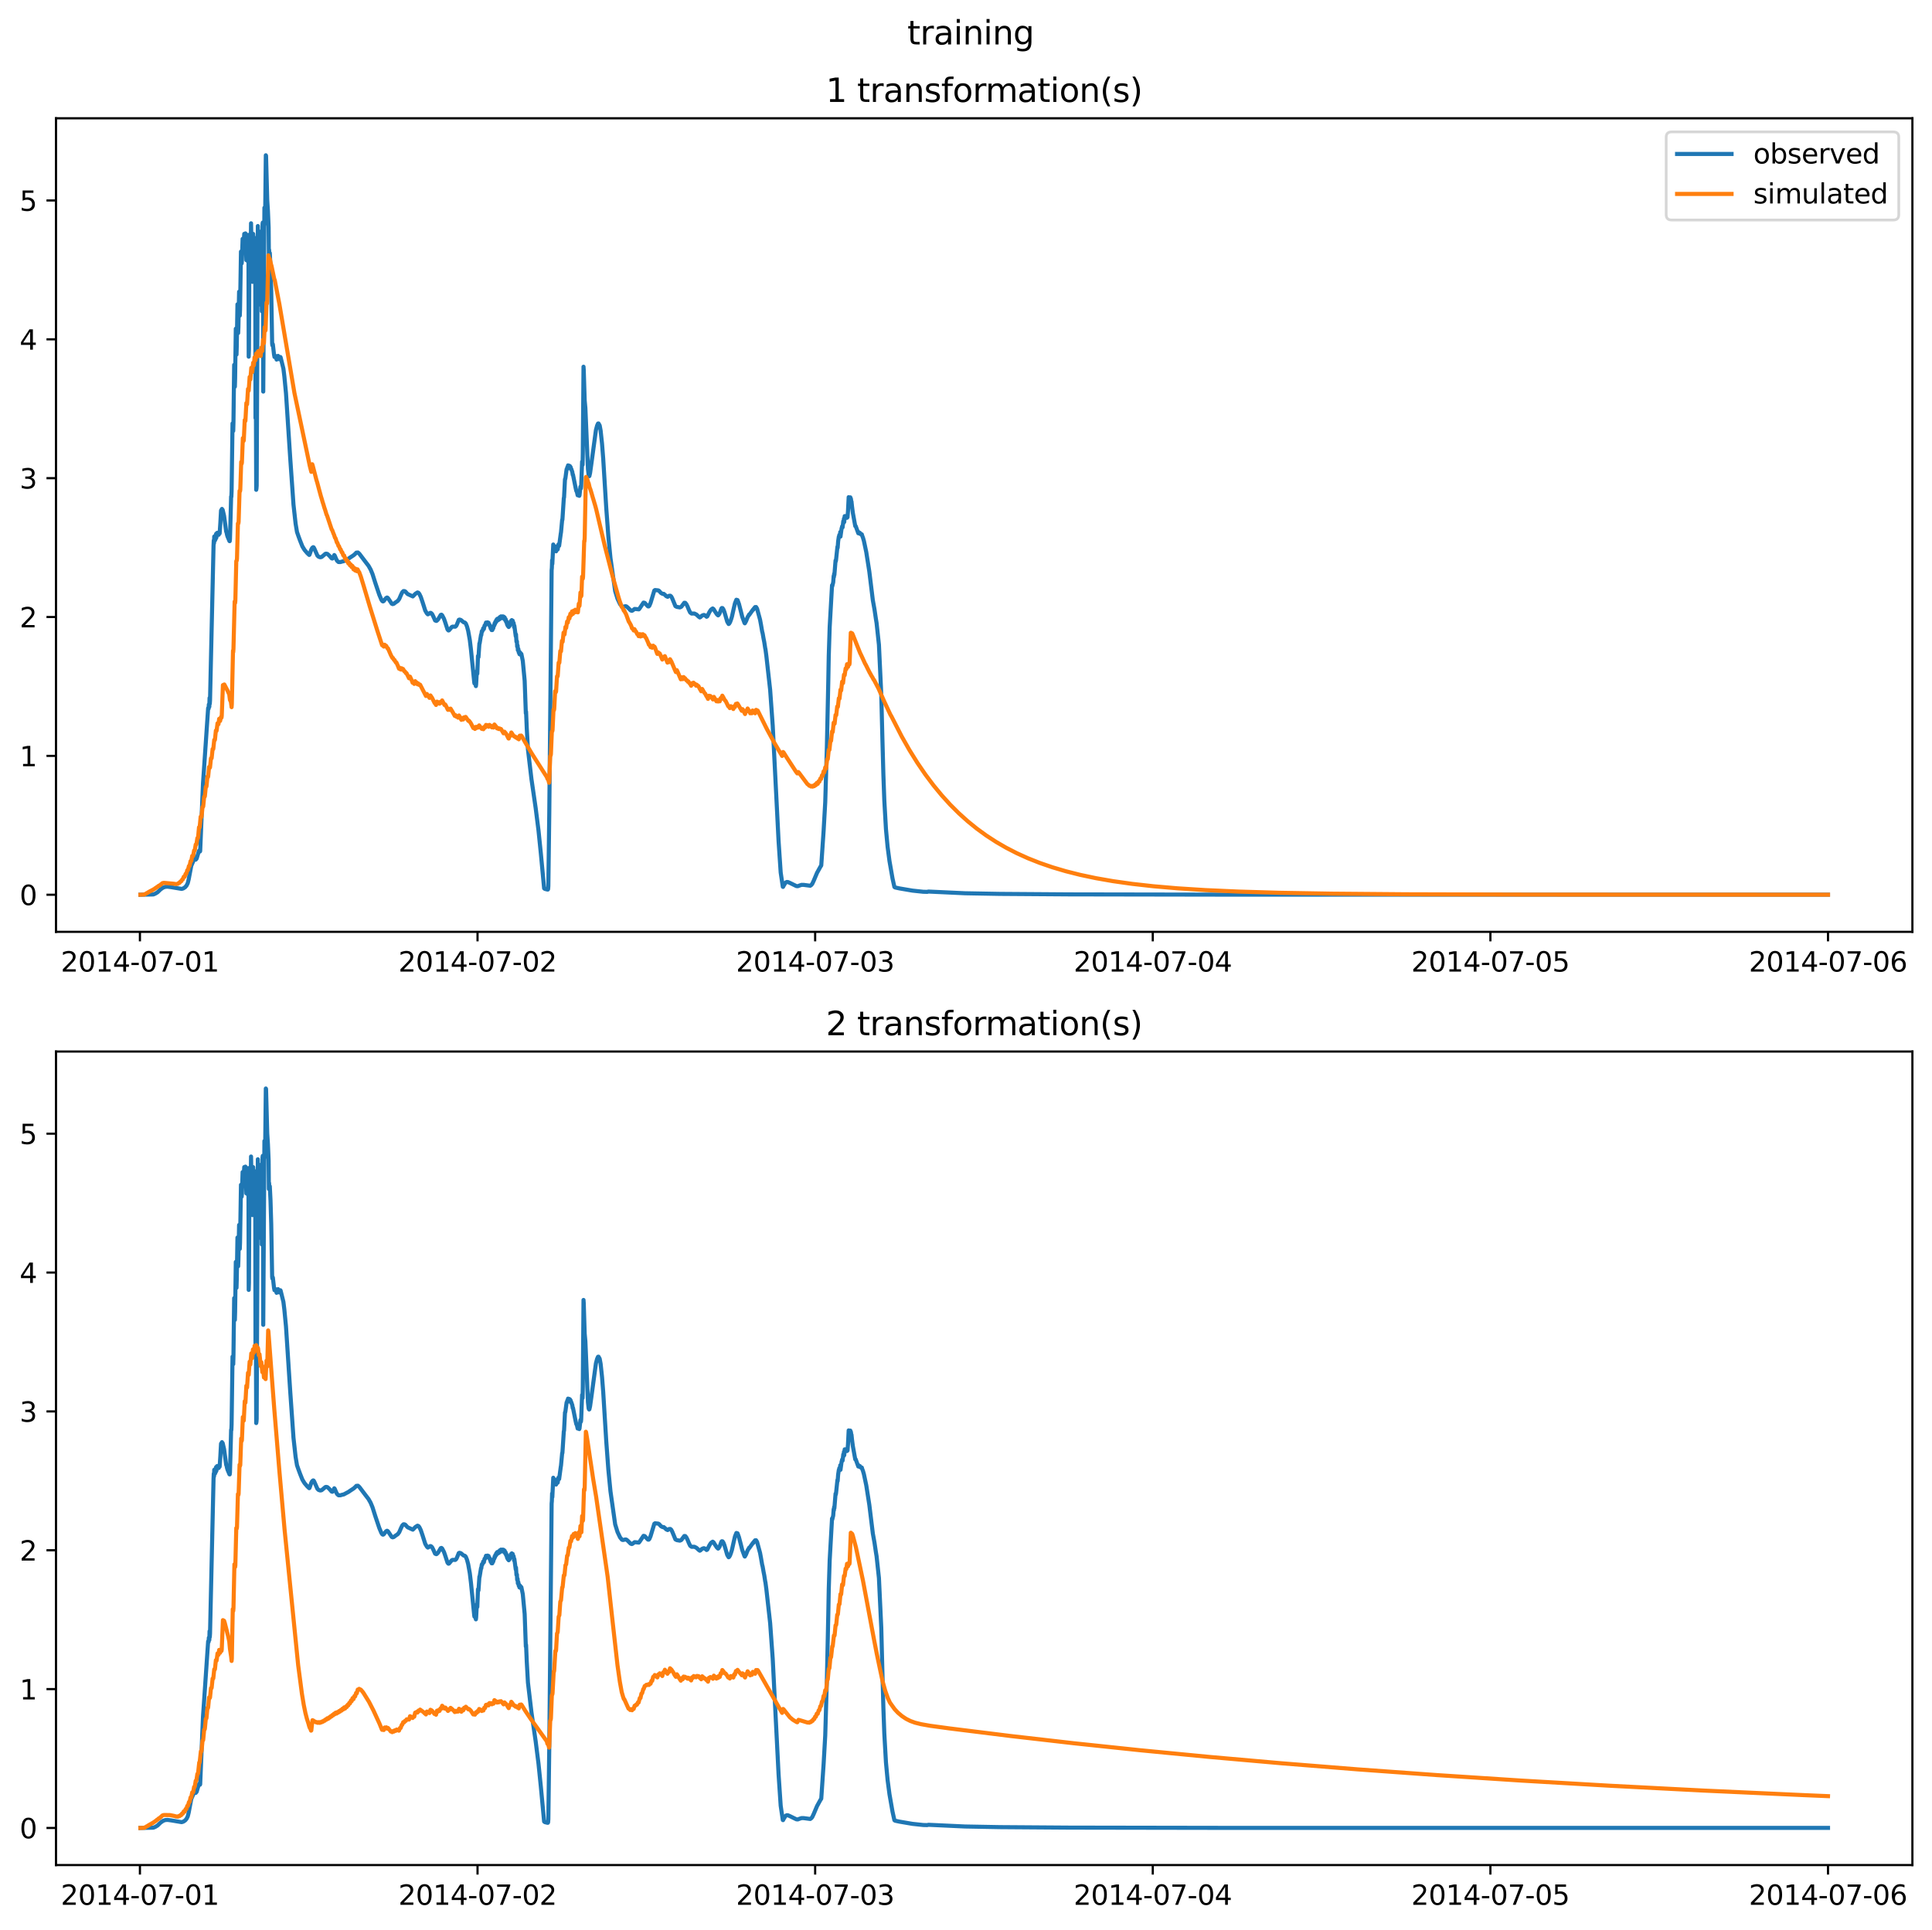 <?xml version="1.0" encoding="utf-8" standalone="no"?>
<!DOCTYPE svg PUBLIC "-//W3C//DTD SVG 1.1//EN"
  "http://www.w3.org/Graphics/SVG/1.1/DTD/svg11.dtd">
<svg xmlns:xlink="http://www.w3.org/1999/xlink" width="709.336pt" height="708.798pt" viewBox="0 0 709.336 708.798" xmlns="http://www.w3.org/2000/svg" version="1.1">
 <defs>
  <style type="text/css">*{stroke-linejoin: round; stroke-linecap: butt}</style>
 </defs>
 <g id="figure_1">
  <g id="patch_1">
   <path d="M 0 708.798 
L 709.336 708.798 
L 709.336 0 
L 0 0 
z
" style="fill: #ffffff"/>
  </g>
  <g id="axes_1">
   <g id="patch_2">
    <path d="M 20.562 342.2 
L 702.136 342.2 
L 702.136 43.44 
L 20.562 43.44 
z
" style="fill: #ffffff"/>
   </g>
   <g id="matplotlib.axis_1">
    <g id="xtick_1">
     <g id="line2d_1">
      <defs>
       <path id="m44b59d9f3c" d="M 0 0 
L 0 3.5 
" style="stroke: #000000; stroke-width: 0.8"/>
      </defs>
      <g>
       <use xlink:href="#m44b59d9f3c" x="51.371" y="342.2" style="stroke: #000000; stroke-width: 0.8"/>
      </g>
     </g>
     <g id="text_1">
      <!-- 2014-07-01 -->
      <g transform="translate(22.313 356.798) scale(0.1 -0.1)">
       <defs>
        <path id="DejaVuSans-32" d="M 1228 531 
L 3431 531 
L 3431 0 
L 469 0 
L 469 531 
Q 828 903 1448 1529 
Q 2069 2156 2228 2338 
Q 2531 2678 2651 2914 
Q 2772 3150 2772 3378 
Q 2772 3750 2511 3984 
Q 2250 4219 1831 4219 
Q 1534 4219 1204 4116 
Q 875 4013 500 3803 
L 500 4441 
Q 881 4594 1212 4672 
Q 1544 4750 1819 4750 
Q 2544 4750 2975 4387 
Q 3406 4025 3406 3419 
Q 3406 3131 3298 2873 
Q 3191 2616 2906 2266 
Q 2828 2175 2409 1742 
Q 1991 1309 1228 531 
z
" transform="scale(0.016)"/>
        <path id="DejaVuSans-30" d="M 2034 4250 
Q 1547 4250 1301 3770 
Q 1056 3291 1056 2328 
Q 1056 1369 1301 889 
Q 1547 409 2034 409 
Q 2525 409 2770 889 
Q 3016 1369 3016 2328 
Q 3016 3291 2770 3770 
Q 2525 4250 2034 4250 
z
M 2034 4750 
Q 2819 4750 3233 4129 
Q 3647 3509 3647 2328 
Q 3647 1150 3233 529 
Q 2819 -91 2034 -91 
Q 1250 -91 836 529 
Q 422 1150 422 2328 
Q 422 3509 836 4129 
Q 1250 4750 2034 4750 
z
" transform="scale(0.016)"/>
        <path id="DejaVuSans-31" d="M 794 531 
L 1825 531 
L 1825 4091 
L 703 3866 
L 703 4441 
L 1819 4666 
L 2450 4666 
L 2450 531 
L 3481 531 
L 3481 0 
L 794 0 
L 794 531 
z
" transform="scale(0.016)"/>
        <path id="DejaVuSans-34" d="M 2419 4116 
L 825 1625 
L 2419 1625 
L 2419 4116 
z
M 2253 4666 
L 3047 4666 
L 3047 1625 
L 3713 1625 
L 3713 1100 
L 3047 1100 
L 3047 0 
L 2419 0 
L 2419 1100 
L 313 1100 
L 313 1709 
L 2253 4666 
z
" transform="scale(0.016)"/>
        <path id="DejaVuSans-2d" d="M 313 2009 
L 1997 2009 
L 1997 1497 
L 313 1497 
L 313 2009 
z
" transform="scale(0.016)"/>
        <path id="DejaVuSans-37" d="M 525 4666 
L 3525 4666 
L 3525 4397 
L 1831 0 
L 1172 0 
L 2766 4134 
L 525 4134 
L 525 4666 
z
" transform="scale(0.016)"/>
       </defs>
       <use xlink:href="#DejaVuSans-32"/>
       <use xlink:href="#DejaVuSans-30" x="63.623"/>
       <use xlink:href="#DejaVuSans-31" x="127.246"/>
       <use xlink:href="#DejaVuSans-34" x="190.869"/>
       <use xlink:href="#DejaVuSans-2d" x="254.492"/>
       <use xlink:href="#DejaVuSans-30" x="290.576"/>
       <use xlink:href="#DejaVuSans-37" x="354.199"/>
       <use xlink:href="#DejaVuSans-2d" x="417.822"/>
       <use xlink:href="#DejaVuSans-30" x="453.906"/>
       <use xlink:href="#DejaVuSans-31" x="517.529"/>
      </g>
     </g>
    </g>
    <g id="xtick_2">
     <g id="line2d_2">
      <g>
       <use xlink:href="#m44b59d9f3c" x="175.328" y="342.2" style="stroke: #000000; stroke-width: 0.8"/>
      </g>
     </g>
     <g id="text_2">
      <!-- 2014-07-02 -->
      <g transform="translate(146.27 356.798) scale(0.1 -0.1)">
       <use xlink:href="#DejaVuSans-32"/>
       <use xlink:href="#DejaVuSans-30" x="63.623"/>
       <use xlink:href="#DejaVuSans-31" x="127.246"/>
       <use xlink:href="#DejaVuSans-34" x="190.869"/>
       <use xlink:href="#DejaVuSans-2d" x="254.492"/>
       <use xlink:href="#DejaVuSans-30" x="290.576"/>
       <use xlink:href="#DejaVuSans-37" x="354.199"/>
       <use xlink:href="#DejaVuSans-2d" x="417.822"/>
       <use xlink:href="#DejaVuSans-30" x="453.906"/>
       <use xlink:href="#DejaVuSans-32" x="517.529"/>
      </g>
     </g>
    </g>
    <g id="xtick_3">
     <g id="line2d_3">
      <g>
       <use xlink:href="#m44b59d9f3c" x="299.285" y="342.2" style="stroke: #000000; stroke-width: 0.8"/>
      </g>
     </g>
     <g id="text_3">
      <!-- 2014-07-03 -->
      <g transform="translate(270.227 356.798) scale(0.1 -0.1)">
       <defs>
        <path id="DejaVuSans-33" d="M 2597 2516 
Q 3050 2419 3304 2112 
Q 3559 1806 3559 1356 
Q 3559 666 3084 287 
Q 2609 -91 1734 -91 
Q 1441 -91 1130 -33 
Q 819 25 488 141 
L 488 750 
Q 750 597 1062 519 
Q 1375 441 1716 441 
Q 2309 441 2620 675 
Q 2931 909 2931 1356 
Q 2931 1769 2642 2001 
Q 2353 2234 1838 2234 
L 1294 2234 
L 1294 2753 
L 1863 2753 
Q 2328 2753 2575 2939 
Q 2822 3125 2822 3475 
Q 2822 3834 2567 4026 
Q 2313 4219 1838 4219 
Q 1578 4219 1281 4162 
Q 984 4106 628 3988 
L 628 4550 
Q 988 4650 1302 4700 
Q 1616 4750 1894 4750 
Q 2613 4750 3031 4423 
Q 3450 4097 3450 3541 
Q 3450 3153 3228 2886 
Q 3006 2619 2597 2516 
z
" transform="scale(0.016)"/>
       </defs>
       <use xlink:href="#DejaVuSans-32"/>
       <use xlink:href="#DejaVuSans-30" x="63.623"/>
       <use xlink:href="#DejaVuSans-31" x="127.246"/>
       <use xlink:href="#DejaVuSans-34" x="190.869"/>
       <use xlink:href="#DejaVuSans-2d" x="254.492"/>
       <use xlink:href="#DejaVuSans-30" x="290.576"/>
       <use xlink:href="#DejaVuSans-37" x="354.199"/>
       <use xlink:href="#DejaVuSans-2d" x="417.822"/>
       <use xlink:href="#DejaVuSans-30" x="453.906"/>
       <use xlink:href="#DejaVuSans-33" x="517.529"/>
      </g>
     </g>
    </g>
    <g id="xtick_4">
     <g id="line2d_4">
      <g>
       <use xlink:href="#m44b59d9f3c" x="423.242" y="342.2" style="stroke: #000000; stroke-width: 0.8"/>
      </g>
     </g>
     <g id="text_4">
      <!-- 2014-07-04 -->
      <g transform="translate(394.184 356.798) scale(0.1 -0.1)">
       <use xlink:href="#DejaVuSans-32"/>
       <use xlink:href="#DejaVuSans-30" x="63.623"/>
       <use xlink:href="#DejaVuSans-31" x="127.246"/>
       <use xlink:href="#DejaVuSans-34" x="190.869"/>
       <use xlink:href="#DejaVuSans-2d" x="254.492"/>
       <use xlink:href="#DejaVuSans-30" x="290.576"/>
       <use xlink:href="#DejaVuSans-37" x="354.199"/>
       <use xlink:href="#DejaVuSans-2d" x="417.822"/>
       <use xlink:href="#DejaVuSans-30" x="453.906"/>
       <use xlink:href="#DejaVuSans-34" x="517.529"/>
      </g>
     </g>
    </g>
    <g id="xtick_5">
     <g id="line2d_5">
      <g>
       <use xlink:href="#m44b59d9f3c" x="547.199" y="342.2" style="stroke: #000000; stroke-width: 0.8"/>
      </g>
     </g>
     <g id="text_5">
      <!-- 2014-07-05 -->
      <g transform="translate(518.141 356.798) scale(0.1 -0.1)">
       <defs>
        <path id="DejaVuSans-35" d="M 691 4666 
L 3169 4666 
L 3169 4134 
L 1269 4134 
L 1269 2991 
Q 1406 3038 1543 3061 
Q 1681 3084 1819 3084 
Q 2600 3084 3056 2656 
Q 3513 2228 3513 1497 
Q 3513 744 3044 326 
Q 2575 -91 1722 -91 
Q 1428 -91 1123 -41 
Q 819 9 494 109 
L 494 744 
Q 775 591 1075 516 
Q 1375 441 1709 441 
Q 2250 441 2565 725 
Q 2881 1009 2881 1497 
Q 2881 1984 2565 2268 
Q 2250 2553 1709 2553 
Q 1456 2553 1204 2497 
Q 953 2441 691 2322 
L 691 4666 
z
" transform="scale(0.016)"/>
       </defs>
       <use xlink:href="#DejaVuSans-32"/>
       <use xlink:href="#DejaVuSans-30" x="63.623"/>
       <use xlink:href="#DejaVuSans-31" x="127.246"/>
       <use xlink:href="#DejaVuSans-34" x="190.869"/>
       <use xlink:href="#DejaVuSans-2d" x="254.492"/>
       <use xlink:href="#DejaVuSans-30" x="290.576"/>
       <use xlink:href="#DejaVuSans-37" x="354.199"/>
       <use xlink:href="#DejaVuSans-2d" x="417.822"/>
       <use xlink:href="#DejaVuSans-30" x="453.906"/>
       <use xlink:href="#DejaVuSans-35" x="517.529"/>
      </g>
     </g>
    </g>
    <g id="xtick_6">
     <g id="line2d_6">
      <g>
       <use xlink:href="#m44b59d9f3c" x="671.156" y="342.2" style="stroke: #000000; stroke-width: 0.8"/>
      </g>
     </g>
     <g id="text_6">
      <!-- 2014-07-06 -->
      <g transform="translate(642.098 356.798) scale(0.1 -0.1)">
       <defs>
        <path id="DejaVuSans-36" d="M 2113 2584 
Q 1688 2584 1439 2293 
Q 1191 2003 1191 1497 
Q 1191 994 1439 701 
Q 1688 409 2113 409 
Q 2538 409 2786 701 
Q 3034 994 3034 1497 
Q 3034 2003 2786 2293 
Q 2538 2584 2113 2584 
z
M 3366 4563 
L 3366 3988 
Q 3128 4100 2886 4159 
Q 2644 4219 2406 4219 
Q 1781 4219 1451 3797 
Q 1122 3375 1075 2522 
Q 1259 2794 1537 2939 
Q 1816 3084 2150 3084 
Q 2853 3084 3261 2657 
Q 3669 2231 3669 1497 
Q 3669 778 3244 343 
Q 2819 -91 2113 -91 
Q 1303 -91 875 529 
Q 447 1150 447 2328 
Q 447 3434 972 4092 
Q 1497 4750 2381 4750 
Q 2619 4750 2861 4703 
Q 3103 4656 3366 4563 
z
" transform="scale(0.016)"/>
       </defs>
       <use xlink:href="#DejaVuSans-32"/>
       <use xlink:href="#DejaVuSans-30" x="63.623"/>
       <use xlink:href="#DejaVuSans-31" x="127.246"/>
       <use xlink:href="#DejaVuSans-34" x="190.869"/>
       <use xlink:href="#DejaVuSans-2d" x="254.492"/>
       <use xlink:href="#DejaVuSans-30" x="290.576"/>
       <use xlink:href="#DejaVuSans-37" x="354.199"/>
       <use xlink:href="#DejaVuSans-2d" x="417.822"/>
       <use xlink:href="#DejaVuSans-30" x="453.906"/>
       <use xlink:href="#DejaVuSans-36" x="517.529"/>
      </g>
     </g>
    </g>
   </g>
   <g id="matplotlib.axis_2">
    <g id="ytick_1">
     <g id="line2d_7">
      <defs>
       <path id="m692d2e6389" d="M 0 0 
L -3.5 0 
" style="stroke: #000000; stroke-width: 0.8"/>
      </defs>
      <g>
       <use xlink:href="#m692d2e6389" x="20.562" y="328.578" style="stroke: #000000; stroke-width: 0.8"/>
      </g>
     </g>
     <g id="text_7">
      <!-- 0 -->
      <g transform="translate(7.2 332.377) scale(0.1 -0.1)">
       <use xlink:href="#DejaVuSans-30"/>
      </g>
     </g>
    </g>
    <g id="ytick_2">
     <g id="line2d_8">
      <g>
       <use xlink:href="#m692d2e6389" x="20.562" y="277.586" style="stroke: #000000; stroke-width: 0.8"/>
      </g>
     </g>
     <g id="text_8">
      <!-- 1 -->
      <g transform="translate(7.2 281.386) scale(0.1 -0.1)">
       <use xlink:href="#DejaVuSans-31"/>
      </g>
     </g>
    </g>
    <g id="ytick_3">
     <g id="line2d_9">
      <g>
       <use xlink:href="#m692d2e6389" x="20.562" y="226.595" style="stroke: #000000; stroke-width: 0.8"/>
      </g>
     </g>
     <g id="text_9">
      <!-- 2 -->
      <g transform="translate(7.2 230.394) scale(0.1 -0.1)">
       <use xlink:href="#DejaVuSans-32"/>
      </g>
     </g>
    </g>
    <g id="ytick_4">
     <g id="line2d_10">
      <g>
       <use xlink:href="#m692d2e6389" x="20.562" y="175.603" style="stroke: #000000; stroke-width: 0.8"/>
      </g>
     </g>
     <g id="text_10">
      <!-- 3 -->
      <g transform="translate(7.2 179.402) scale(0.1 -0.1)">
       <use xlink:href="#DejaVuSans-33"/>
      </g>
     </g>
    </g>
    <g id="ytick_5">
     <g id="line2d_11">
      <g>
       <use xlink:href="#m692d2e6389" x="20.562" y="124.611" style="stroke: #000000; stroke-width: 0.8"/>
      </g>
     </g>
     <g id="text_11">
      <!-- 4 -->
      <g transform="translate(7.2 128.41) scale(0.1 -0.1)">
       <use xlink:href="#DejaVuSans-34"/>
      </g>
     </g>
    </g>
    <g id="ytick_6">
     <g id="line2d_12">
      <g>
       <use xlink:href="#m692d2e6389" x="20.562" y="73.619" style="stroke: #000000; stroke-width: 0.8"/>
      </g>
     </g>
     <g id="text_12">
      <!-- 5 -->
      <g transform="translate(7.2 77.419) scale(0.1 -0.1)">
       <use xlink:href="#DejaVuSans-35"/>
      </g>
     </g>
    </g>
   </g>
   <g id="line2d_13">
    <path d="M 51.543 328.578 
L 56.278 328.476 
L 56.966 328.204 
L 57.827 327.684 
L 58.946 326.607 
L 59.893 325.948 
L 60.668 325.675 
L 61.529 325.617 
L 62.82 325.79 
L 66.693 326.441 
L 67.296 326.259 
L 67.985 325.803 
L 68.501 325.189 
L 68.932 324.318 
L 69.276 322.947 
L 70.223 317.947 
L 71.6 314.777 
L 71.686 314.927 
L 71.858 315.703 
L 72.203 315.293 
L 72.977 312.655 
L 73.149 312.307 
L 73.322 312.542 
L 73.408 312.708 
L 73.494 312.56 
L 74.527 287.764 
L 74.871 282.797 
L 75.302 276.484 
L 76.421 260.02 
L 76.593 260.253 
L 76.679 258.69 
L 76.765 259.658 
L 76.851 259.534 
L 76.937 256.318 
L 77.023 258.467 
L 77.109 257.214 
L 78.4 200.375 
L 78.487 198.467 
L 78.573 199.513 
L 78.659 197.04 
L 78.745 198.464 
L 78.831 197.956 
L 78.917 198.496 
L 79.003 198.059 
L 79.089 198.113 
L 79.175 196.51 
L 79.261 197.76 
L 79.347 196.038 
L 79.433 197.443 
L 79.692 195.695 
L 79.778 196.375 
L 79.864 195.657 
L 79.95 196.457 
L 80.036 195.866 
L 80.122 196.273 
L 80.208 195.565 
L 80.294 196.392 
L 80.38 195.707 
L 80.466 195.941 
L 80.552 195.657 
L 80.639 195.898 
L 80.897 192.124 
L 81.155 187.435 
L 81.241 187.293 
L 81.327 187.474 
L 81.413 187.336 
L 81.499 186.89 
L 81.672 187.526 
L 81.758 187.253 
L 82.274 189.477 
L 83.049 195.249 
L 83.135 195.331 
L 83.393 196.534 
L 83.565 197.082 
L 84.254 198.712 
L 84.34 198.737 
L 84.426 198.034 
L 84.598 192.106 
L 84.857 182.338 
L 84.943 182.443 
L 85.029 180.373 
L 85.373 155.492 
L 85.631 158.251 
L 85.717 154.927 
L 85.976 133.996 
L 86.062 135.561 
L 86.234 142.009 
L 86.32 139.049 
L 86.578 120.71 
L 86.836 130.208 
L 86.922 127.328 
L 87.181 111.757 
L 87.439 122.308 
L 87.525 120.007 
L 87.783 107.133 
L 88.042 115.901 
L 88.128 113.673 
L 88.472 92.396 
L 88.558 92.832 
L 88.73 96.726 
L 88.816 95.678 
L 89.075 87.716 
L 89.333 91.869 
L 89.677 85.881 
L 89.935 89.809 
L 90.107 85.711 
L 90.194 87.243 
L 90.452 95.538 
L 90.624 86.205 
L 90.796 94.155 
L 90.882 93.249 
L 90.968 95.928 
L 91.054 88.963 
L 91.227 92.308 
L 91.313 130.982 
L 91.399 128.437 
L 91.571 92.067 
L 91.657 86.114 
L 91.743 87.863 
L 91.915 101.403 
L 92.173 81.997 
L 92.346 91.658 
L 92.432 93.311 
L 92.518 90.675 
L 92.69 103.508 
L 92.948 85.892 
L 93.034 87.189 
L 93.206 99.536 
L 93.379 87.305 
L 93.637 96.207 
L 93.723 92.913 
L 93.809 153.536 
L 93.895 129.597 
L 94.067 179.88 
L 94.153 179.438 
L 94.239 178.366 
L 94.498 118.565 
L 94.67 83.005 
L 94.842 98.6 
L 94.928 97.519 
L 95.1 86.967 
L 95.186 88.549 
L 95.272 99.319 
L 95.531 86.883 
L 95.703 111.92 
L 95.875 96.543 
L 95.961 84.955 
L 96.133 114.309 
L 96.391 82.304 
L 96.478 81.732 
L 96.564 87.568 
L 96.65 143.81 
L 97.08 76.287 
L 97.252 82.273 
L 97.338 80.381 
L 97.597 57.02 
L 97.683 57.204 
L 98.113 73.428 
L 98.371 77.476 
L 98.63 83.547 
L 98.716 93.927 
L 98.802 91.737 
L 98.888 93.671 
L 98.974 93.421 
L 99.06 92.922 
L 99.318 98.125 
L 99.576 106.696 
L 99.921 126.196 
L 100.007 126.829 
L 100.093 126.274 
L 100.179 126.446 
L 100.609 130.209 
L 100.782 131.103 
L 101.04 130.64 
L 101.126 130.722 
L 101.298 131.046 
L 101.556 132.056 
L 101.815 131.331 
L 102.073 130.694 
L 102.245 130.92 
L 102.503 131.906 
L 102.848 131.284 
L 102.934 131.102 
L 103.02 131.196 
L 104.053 135.383 
L 104.397 138.186 
L 105 144.408 
L 106.549 168.152 
L 107.754 185.319 
L 108.529 192.294 
L 109.045 195.38 
L 109.562 196.865 
L 110.164 198.5 
L 111.025 200.662 
L 111.8 201.936 
L 112.833 203.149 
L 113.522 203.795 
L 113.608 203.753 
L 113.866 203.082 
L 114.296 201.8 
L 114.641 201.197 
L 114.985 200.939 
L 115.157 201.012 
L 115.415 201.48 
L 116.534 204.028 
L 116.965 204.442 
L 117.567 204.652 
L 118.084 204.545 
L 118.773 203.976 
L 119.461 203.38 
L 119.806 203.324 
L 120.236 203.434 
L 120.925 204.079 
L 121.785 205.055 
L 122.044 205.112 
L 122.216 204.906 
L 122.732 203.83 
L 122.904 204.045 
L 123.421 205.289 
L 123.765 205.937 
L 124.282 206.4 
L 124.97 206.408 
L 125.831 206.152 
L 126.176 206.107 
L 127.983 205.143 
L 128.414 204.832 
L 129.619 204.044 
L 129.877 203.866 
L 130.221 203.566 
L 130.48 203.33 
L 130.824 202.951 
L 131.426 202.897 
L 131.943 203.368 
L 134.353 206.549 
L 135.3 207.778 
L 136.075 209.149 
L 136.763 210.807 
L 137.796 214.073 
L 139.26 218.425 
L 140.035 220.263 
L 140.379 220.756 
L 140.637 220.861 
L 140.895 220.734 
L 141.24 220.257 
L 141.756 219.619 
L 142.101 219.432 
L 142.359 219.552 
L 142.703 220.012 
L 143.822 221.695 
L 144.166 221.848 
L 144.597 221.725 
L 145.027 221.375 
L 145.63 220.957 
L 146.06 220.67 
L 146.577 219.962 
L 147.265 218.37 
L 147.696 217.494 
L 148.126 217.068 
L 148.471 217.061 
L 148.815 217.219 
L 149.331 217.802 
L 149.676 218.16 
L 151.569 219.028 
L 151.828 218.778 
L 152.516 218.055 
L 153.291 217.569 
L 153.635 217.695 
L 153.98 218.133 
L 154.496 219.204 
L 155.185 221.26 
L 156.132 224.237 
L 156.734 225.266 
L 157.079 225.606 
L 157.337 225.502 
L 157.939 225.062 
L 158.198 225.083 
L 158.628 225.465 
L 159.059 226.302 
L 159.747 227.852 
L 160.178 228.029 
L 160.35 227.98 
L 160.866 227.438 
L 161.813 225.822 
L 162.071 225.735 
L 162.33 225.936 
L 163.018 227.255 
L 163.449 228.502 
L 164.309 231.161 
L 164.654 231.53 
L 164.826 231.49 
L 165.342 230.901 
L 165.859 230.264 
L 166.203 230.118 
L 167.15 230.147 
L 167.494 229.846 
L 167.753 229.338 
L 168.441 227.628 
L 168.7 227.524 
L 169.216 227.676 
L 170.249 228.543 
L 170.679 228.629 
L 171.024 229.002 
L 171.454 230.059 
L 171.885 231.655 
L 172.487 235.015 
L 172.918 238.598 
L 174.123 250.612 
L 174.209 251.004 
L 174.467 250.427 
L 174.725 251.966 
L 174.811 251.312 
L 175.07 246.493 
L 175.242 247.416 
L 175.5 240.878 
L 175.586 241.068 
L 175.672 241.337 
L 176.017 236.299 
L 176.103 236.289 
L 176.619 233.093 
L 176.705 233.235 
L 176.877 231.938 
L 176.963 231.699 
L 177.049 231.9 
L 177.308 231.286 
L 177.394 230.749 
L 177.48 230.888 
L 177.652 231.007 
L 177.824 230.129 
L 177.91 229.727 
L 177.996 229.806 
L 178.082 229.481 
L 178.169 229.656 
L 178.427 228.623 
L 178.513 228.948 
L 178.599 228.92 
L 178.771 228.595 
L 178.943 228.684 
L 179.029 228.549 
L 179.202 228.929 
L 179.374 228.69 
L 179.546 229.419 
L 179.718 229.359 
L 179.89 230.065 
L 179.976 229.951 
L 180.148 230.822 
L 180.234 230.715 
L 180.321 230.666 
L 180.493 231.388 
L 180.665 231.036 
L 180.751 231.389 
L 181.009 230.62 
L 181.095 230.736 
L 181.267 229.739 
L 181.354 229.886 
L 181.44 229.77 
L 181.612 228.867 
L 181.698 229.219 
L 181.87 228.329 
L 181.956 228.4 
L 182.042 228.575 
L 182.214 227.682 
L 182.387 228.094 
L 182.559 227.264 
L 182.731 227.813 
L 182.903 227.145 
L 183.075 227.621 
L 183.247 226.877 
L 183.42 227.395 
L 183.592 226.566 
L 183.764 227.087 
L 183.936 226.356 
L 184.108 227.022 
L 184.28 226.392 
L 184.452 226.993 
L 184.625 226.356 
L 184.797 227.042 
L 184.969 226.474 
L 185.141 227.286 
L 185.313 226.779 
L 185.485 227.763 
L 185.658 227.383 
L 185.83 228.406 
L 185.916 228.046 
L 186.002 228.277 
L 186.174 229.345 
L 186.26 228.795 
L 186.346 229.092 
L 186.432 229.872 
L 186.518 229.703 
L 186.605 229.305 
L 186.777 230.264 
L 186.949 229.385 
L 187.035 229.946 
L 187.121 229.831 
L 187.293 228.7 
L 187.379 229.34 
L 187.551 228.07 
L 187.637 228.289 
L 187.724 228.911 
L 187.896 227.728 
L 188.068 228.826 
L 188.24 227.935 
L 188.412 229.163 
L 188.498 228.672 
L 188.584 228.808 
L 188.757 230.342 
L 188.843 229.788 
L 189.359 233.651 
L 189.445 232.963 
L 189.617 235.632 
L 189.703 235.472 
L 189.79 235.511 
L 189.876 237.433 
L 189.962 236.932 
L 190.048 237.135 
L 190.134 238.78 
L 190.22 238.645 
L 190.306 238.309 
L 190.478 239.674 
L 190.564 239.169 
L 190.736 240.255 
L 190.909 239.575 
L 190.995 240.242 
L 191.081 240.07 
L 191.167 239.888 
L 191.253 240.522 
L 191.339 240.395 
L 191.425 240.161 
L 191.942 242.723 
L 192.63 249.988 
L 193.061 261.943 
L 193.147 261.358 
L 193.405 267.507 
L 193.835 275.174 
L 195.127 286.13 
L 196.676 296.785 
L 197.709 304.96 
L 198.57 313.389 
L 199.775 326.213 
L 200.033 326.437 
L 200.98 326.674 
L 201.152 326.673 
L 201.238 326.533 
L 201.324 325.391 
L 201.669 298.585 
L 202.53 209.462 
L 202.616 208.52 
L 202.702 205.729 
L 202.788 207.088 
L 203.132 199.962 
L 203.218 201.163 
L 203.304 200.365 
L 203.39 202.086 
L 203.476 201.199 
L 203.562 202.198 
L 203.649 201.997 
L 203.821 200.678 
L 203.907 200.685 
L 204.165 202.469 
L 204.423 201.148 
L 204.509 201.275 
L 204.682 201.829 
L 204.768 201.733 
L 205.026 199.923 
L 205.198 199.954 
L 205.284 200.439 
L 205.887 195.975 
L 205.973 195.487 
L 206.403 190.868 
L 206.489 190.865 
L 207.006 182.89 
L 207.092 182.706 
L 207.436 175.96 
L 207.522 175.944 
L 207.608 175.509 
L 207.867 173.514 
L 208.039 172.275 
L 208.211 172.168 
L 208.297 171.57 
L 208.383 172.098 
L 208.555 170.905 
L 208.641 171.499 
L 208.813 171.059 
L 208.9 171.519 
L 208.986 171.022 
L 209.158 171.621 
L 209.244 171.167 
L 209.416 171.812 
L 209.502 171.532 
L 209.674 172.361 
L 209.76 172.228 
L 210.019 173.052 
L 210.105 173.209 
L 210.277 174.379 
L 210.363 174.282 
L 211.31 179.018 
L 211.568 180.2 
L 211.826 180.738 
L 212.085 181.887 
L 212.429 180.943 
L 212.687 182.093 
L 212.773 181.861 
L 213.118 178.72 
L 213.204 179.081 
L 213.29 179.356 
L 213.376 178.621 
L 213.72 169.528 
L 213.892 170.711 
L 213.978 166.438 
L 214.237 134.673 
L 214.323 135.852 
L 214.667 147.03 
L 214.925 149.88 
L 215.872 172.271 
L 216.13 174.577 
L 216.303 174.896 
L 216.389 174.829 
L 216.647 173.704 
L 217.077 170.655 
L 218.799 157.92 
L 219.229 156.29 
L 219.574 155.528 
L 219.66 155.586 
L 219.746 155.507 
L 220.176 156.269 
L 220.52 158.135 
L 221.037 162.958 
L 221.467 168.44 
L 222.586 186.536 
L 223.361 197.003 
L 224.136 204.963 
L 225.858 217.082 
L 226.718 219.874 
L 227.665 221.877 
L 228.354 222.726 
L 228.698 222.838 
L 229.215 222.724 
L 229.645 222.613 
L 229.989 222.697 
L 230.506 223.12 
L 231.539 224.17 
L 231.969 224.313 
L 232.228 224.209 
L 233.002 223.625 
L 233.433 223.657 
L 234.552 223.78 
L 234.81 223.472 
L 236.273 221.294 
L 236.704 221.388 
L 237.306 222.059 
L 237.909 222.686 
L 238.167 222.707 
L 238.425 222.441 
L 238.856 221.413 
L 240.233 216.867 
L 240.491 216.686 
L 241.696 216.811 
L 242.041 217.036 
L 242.385 217.446 
L 242.729 217.798 
L 243.332 218.106 
L 243.676 218.075 
L 244.193 218.507 
L 244.623 218.941 
L 245.14 219.177 
L 245.398 218.932 
L 245.656 218.789 
L 246.087 218.767 
L 246.431 219.038 
L 246.775 219.671 
L 247.98 222.599 
L 248.497 222.873 
L 249.616 223.064 
L 250.132 222.841 
L 251.251 221.349 
L 251.596 221.383 
L 252.026 221.92 
L 252.457 222.798 
L 252.887 223.863 
L 253.404 224.95 
L 253.92 225.322 
L 254.953 225.311 
L 255.728 225.709 
L 256.502 226.449 
L 256.933 226.755 
L 257.191 226.614 
L 257.708 226.106 
L 258.31 225.844 
L 258.568 225.857 
L 258.827 225.972 
L 259.429 226.499 
L 259.687 226.345 
L 260.462 224.771 
L 260.979 223.969 
L 261.237 223.74 
L 261.667 223.442 
L 262.012 223.698 
L 262.442 224.434 
L 263.217 225.598 
L 263.647 225.989 
L 263.819 225.864 
L 264.25 225.176 
L 264.852 223.473 
L 265.024 223.283 
L 265.283 223.318 
L 265.627 223.845 
L 265.971 224.733 
L 266.402 226.21 
L 267.004 228.305 
L 267.521 229.164 
L 267.693 229.061 
L 268.037 228.492 
L 268.382 227.567 
L 268.726 226.463 
L 269.415 223.373 
L 269.845 221.536 
L 270.362 220.249 
L 270.792 220.38 
L 271.308 221.79 
L 271.911 224.115 
L 272.514 226.504 
L 273.374 228.837 
L 273.46 228.907 
L 273.891 228.155 
L 274.579 226.435 
L 274.838 226.13 
L 275.01 225.699 
L 275.096 225.79 
L 276.473 223.86 
L 276.559 223.93 
L 276.732 223.559 
L 277.248 222.931 
L 277.42 222.982 
L 277.592 222.92 
L 277.851 223.358 
L 277.937 223.443 
L 279.056 227.573 
L 279.4 229.421 
L 279.83 231.931 
L 280.003 232.569 
L 280.347 234.544 
L 280.605 235.818 
L 280.949 238.054 
L 281.036 238.395 
L 281.38 240.995 
L 282.757 253.307 
L 283.704 266.474 
L 285.856 308.895 
L 286.631 320.417 
L 287.406 325.651 
L 287.492 325.705 
L 287.836 325.056 
L 288.439 324.121 
L 288.869 323.892 
L 289.299 323.925 
L 290.074 324.265 
L 292.398 325.403 
L 292.915 325.444 
L 293.517 325.208 
L 294.292 324.953 
L 295.067 324.96 
L 297.477 325.277 
L 297.907 324.975 
L 298.252 324.515 
L 298.768 323.411 
L 299.973 320.544 
L 301.265 318.207 
L 301.523 317.841 
L 302.384 305.197 
L 302.986 294.611 
L 303.589 274.263 
L 304.105 250.3 
L 304.277 240.853 
L 304.622 230.218 
L 305.483 214.921 
L 305.569 215.277 
L 305.913 213.845 
L 306.085 211.509 
L 306.171 211.91 
L 306.257 210.707 
L 306.343 211.14 
L 306.774 205.826 
L 306.86 206.139 
L 306.946 205.71 
L 307.462 200.785 
L 307.549 201.179 
L 307.721 198.841 
L 307.979 197.072 
L 308.065 197.121 
L 308.151 196.446 
L 308.237 196.739 
L 308.323 196.343 
L 308.409 196.656 
L 308.495 195.379 
L 308.582 197.053 
L 309.012 193.944 
L 309.098 193.981 
L 309.184 193.293 
L 309.27 193.44 
L 309.356 193.669 
L 309.615 191.39 
L 309.701 192.047 
L 309.873 190.409 
L 309.959 191.715 
L 310.131 189.535 
L 310.217 190.176 
L 310.389 189.702 
L 310.475 189.52 
L 310.561 189.88 
L 310.647 189.495 
L 310.734 190.177 
L 310.906 189.635 
L 310.992 190.144 
L 311.078 189.788 
L 311.164 189.958 
L 311.336 187.776 
L 311.594 182.576 
L 311.68 182.991 
L 311.767 182.893 
L 311.853 183.147 
L 311.939 183.115 
L 312.197 182.648 
L 312.283 183.475 
L 312.369 183.048 
L 312.455 183.45 
L 312.541 184.603 
L 312.627 184.172 
L 312.8 185.836 
L 312.972 187.19 
L 313.144 188.453 
L 314.005 193.196 
L 314.091 193.285 
L 314.177 193.209 
L 315.124 195.831 
L 315.296 195.432 
L 315.554 195.961 
L 315.726 195.687 
L 315.898 196.053 
L 316.071 196.221 
L 316.329 196.4 
L 316.415 196.22 
L 316.587 196.805 
L 316.845 197.475 
L 317.19 198.682 
L 318.05 202.749 
L 319.17 209.889 
L 320.461 220.428 
L 321.063 223.755 
L 321.58 227.23 
L 321.838 228.799 
L 322.699 236.784 
L 323.56 255.063 
L 323.99 271.917 
L 324.334 284.464 
L 324.679 293.943 
L 325.281 304.51 
L 325.884 310.977 
L 326.573 316.194 
L 327.692 322.625 
L 328.38 325.725 
L 328.638 325.91 
L 330.274 326.262 
L 335.008 327.069 
L 338.968 327.491 
L 340.432 327.528 
L 340.862 327.411 
L 354.291 328.038 
L 367.117 328.271 
L 392.597 328.451 
L 448.636 328.547 
L 628.459 328.551 
L 671.156 328.552 
L 671.156 328.552 
" clip-path="url(#p2535863b6a)" style="fill: none; stroke: #1f77b4; stroke-width: 1.5; stroke-linecap: square"/>
   </g>
   <g id="line2d_14">
    <path d="M 51.543 328.578 
L 53.007 328.519 
L 53.265 328.312 
L 53.609 328.193 
L 53.867 327.977 
L 54.212 327.856 
L 54.47 327.619 
L 54.814 327.509 
L 55.072 327.261 
L 55.503 327.153 
L 55.761 326.912 
L 56.019 326.883 
L 56.45 326.529 
L 56.622 326.503 
L 57.052 326.135 
L 57.224 326.109 
L 57.655 325.71 
L 57.827 325.701 
L 58.257 325.287 
L 58.516 325.287 
L 58.946 324.852 
L 59.118 324.828 
L 59.549 324.366 
L 59.893 324.26 
L 60.237 324.219 
L 63.767 324.54 
L 64.714 324.688 
L 65.144 324.571 
L 65.316 324.561 
L 65.66 324.23 
L 65.919 324.221 
L 66.263 323.7 
L 66.521 323.67 
L 66.952 322.928 
L 67.124 322.913 
L 67.468 321.966 
L 67.812 321.973 
L 68.157 320.896 
L 68.415 320.82 
L 68.759 319.559 
L 68.932 319.558 
L 69.018 319.47 
L 69.362 318.029 
L 69.534 318.028 
L 69.62 317.929 
L 69.964 316.227 
L 70.223 316.199 
L 70.567 314.316 
L 70.911 314.324 
L 71.256 312.363 
L 71.428 312.365 
L 71.514 312.239 
L 71.858 310.14 
L 72.03 310.184 
L 72.117 310.051 
L 72.461 307.775 
L 72.633 307.823 
L 72.719 307.603 
L 73.063 303.8 
L 73.149 303.777 
L 73.236 303.93 
L 73.322 303.679 
L 73.666 299.917 
L 73.752 299.914 
L 73.924 300.089 
L 74.01 299.901 
L 74.355 296.34 
L 74.527 296.334 
L 74.613 296.134 
L 74.957 292.601 
L 75.129 292.616 
L 75.215 292.426 
L 75.56 288.933 
L 75.732 288.968 
L 75.818 288.787 
L 76.162 285.182 
L 76.248 285.21 
L 76.335 285.413 
L 76.421 285.213 
L 76.765 281.651 
L 76.851 281.697 
L 77.023 281.971 
L 77.109 281.833 
L 77.454 278.468 
L 77.626 278.559 
L 77.712 278.407 
L 78.056 275.067 
L 78.228 275.177 
L 78.314 275.034 
L 78.659 271.71 
L 78.831 271.82 
L 78.917 271.684 
L 79.261 268.27 
L 79.347 268.299 
L 79.433 268.498 
L 79.52 268.39 
L 79.864 265.617 
L 80.036 265.843 
L 80.208 265.973 
L 80.466 263.984 
L 80.552 264.235 
L 80.725 264.74 
L 80.811 264.764 
L 81.155 263.277 
L 81.327 263.541 
L 81.413 262.947 
L 81.844 251.6 
L 82.36 251.365 
L 83.479 253.504 
L 84.168 255.033 
L 84.426 257.035 
L 84.77 257.752 
L 85.029 259.702 
L 85.115 258.618 
L 85.545 238.954 
L 85.631 239.463 
L 85.717 238.269 
L 86.148 220.903 
L 86.32 221.456 
L 86.406 220.664 
L 86.75 206.046 
L 86.922 205.873 
L 87.009 205.14 
L 87.353 192.219 
L 87.525 192.205 
L 87.611 191.616 
L 87.955 180.268 
L 88.128 180.395 
L 88.214 179.932 
L 88.558 169.631 
L 88.644 169.713 
L 88.73 170.302 
L 88.816 169.885 
L 89.161 160.893 
L 89.247 161.057 
L 89.419 161.948 
L 89.505 161.762 
L 89.849 154.248 
L 90.021 154.7 
L 90.107 154.543 
L 90.452 148.011 
L 90.624 148.546 
L 90.71 148.469 
L 91.054 142.845 
L 91.313 143.446 
L 91.657 138.418 
L 91.915 139.353 
L 92.26 135.079 
L 92.604 136.616 
L 92.948 133.193 
L 93.206 134.12 
L 93.465 131.229 
L 93.551 131.257 
L 93.809 132.266 
L 94.067 129.838 
L 94.153 129.921 
L 94.412 131 
L 94.756 128.98 
L 95.014 130.383 
L 95.272 128.765 
L 95.358 128.784 
L 95.703 130.744 
L 95.961 127.66 
L 96.047 127.832 
L 96.305 128.885 
L 96.564 124.851 
L 96.65 125.035 
L 96.822 126.051 
L 96.908 126.017 
L 97.166 120.157 
L 97.252 120.335 
L 97.424 121.439 
L 97.51 121.162 
L 97.855 111.106 
L 97.941 111.017 
L 98.027 111.522 
L 98.113 110.768 
L 98.543 93.768 
L 98.716 94.498 
L 98.888 95.031 
L 98.974 94.965 
L 99.06 95.103 
L 99.576 97.348 
L 99.663 97.531 
L 100.695 102.463 
L 100.868 102.829 
L 102.589 111.757 
L 108.098 144.303 
L 113.177 168.409 
L 113.435 169.665 
L 113.694 170.936 
L 114.038 172.284 
L 114.296 173.288 
L 114.641 170.484 
L 114.813 170.993 
L 116.19 176.312 
L 116.448 177.121 
L 116.879 178.74 
L 117.137 179.716 
L 117.567 181.29 
L 117.826 182.257 
L 118.17 183.355 
L 118.428 184.294 
L 118.773 185.345 
L 119.031 186.256 
L 119.375 187.259 
L 119.633 188.111 
L 119.892 188.998 
L 120.064 189.286 
L 121.785 194.472 
L 121.958 194.651 
L 122.474 196.038 
L 122.646 196.394 
L 122.991 197.481 
L 123.077 197.481 
L 123.249 197.811 
L 123.679 199.216 
L 123.851 199.283 
L 124.282 200.514 
L 124.454 200.541 
L 124.884 201.73 
L 125.056 201.717 
L 125.487 202.862 
L 125.659 202.815 
L 125.831 203.309 
L 126.003 203.92 
L 126.348 203.984 
L 126.692 205.236 
L 126.778 205.205 
L 126.95 205.063 
L 127.295 206.128 
L 127.381 206.073 
L 127.553 205.885 
L 127.897 206.927 
L 127.983 206.851 
L 128.155 206.616 
L 128.5 207.635 
L 128.586 207.537 
L 128.758 207.262 
L 128.93 207.68 
L 129.102 208.248 
L 129.361 207.805 
L 129.447 207.909 
L 129.791 209.092 
L 130.049 208.562 
L 130.307 209.317 
L 130.393 209.513 
L 130.652 208.904 
L 130.738 209.031 
L 130.996 209.76 
L 131.254 209.073 
L 131.34 209.169 
L 131.685 209.989 
L 131.857 210.065 
L 132.459 211.67 
L 133.492 215.063 
L 135.817 222.882 
L 138.571 231.703 
L 140.293 236.96 
L 140.379 236.904 
L 140.551 236.724 
L 140.895 237.453 
L 140.981 237.248 
L 141.154 236.752 
L 141.24 236.781 
L 141.498 237.371 
L 141.584 237.315 
L 141.756 237.144 
L 141.928 237.433 
L 142.273 238.103 
L 142.445 238.084 
L 142.789 238.914 
L 143.564 240.692 
L 143.736 240.986 
L 144.08 241.637 
L 144.253 241.612 
L 144.425 241.953 
L 144.683 242.389 
L 144.855 242.369 
L 145.113 242.907 
L 145.372 243.326 
L 145.544 243.297 
L 146.146 244.673 
L 146.491 245.579 
L 146.749 245.229 
L 146.835 245.345 
L 147.093 245.872 
L 147.438 245.403 
L 147.696 245.943 
L 147.782 245.866 
L 147.954 245.652 
L 148.126 245.921 
L 148.471 246.557 
L 148.643 246.553 
L 149.073 247.246 
L 149.159 247.178 
L 149.245 247.189 
L 150.192 249.098 
L 150.536 248.484 
L 151.139 249.799 
L 151.483 250.724 
L 151.828 250.694 
L 152.086 251.159 
L 152.43 250.151 
L 152.775 250.627 
L 152.947 250.617 
L 153.291 251.307 
L 153.377 251.215 
L 153.549 250.973 
L 153.721 251.193 
L 153.894 251.534 
L 154.238 251.43 
L 156.39 255.593 
L 156.734 254.851 
L 157.079 255.444 
L 157.251 255.504 
L 157.509 256.001 
L 157.681 256.289 
L 158.026 255.388 
L 158.628 256.276 
L 159.575 258.194 
L 159.747 258.284 
L 160.091 258.892 
L 160.436 257.659 
L 160.78 258.279 
L 160.866 258.165 
L 161.038 257.873 
L 161.383 258.428 
L 161.727 257.753 
L 161.985 258.101 
L 162.33 257.218 
L 162.846 258.192 
L 163.19 258.899 
L 163.277 258.849 
L 163.449 258.7 
L 163.621 258.95 
L 164.396 260.571 
L 164.482 260.683 
L 164.826 260.298 
L 165.084 260.689 
L 165.429 260.235 
L 166.203 261.51 
L 166.978 262.912 
L 167.236 262.63 
L 167.322 262.748 
L 167.581 263.208 
L 167.925 263.181 
L 168.183 263.556 
L 168.527 262.742 
L 169.216 264.036 
L 169.388 264.353 
L 169.733 263.649 
L 170.077 264.215 
L 170.421 263.416 
L 170.679 263.749 
L 170.938 263.276 
L 171.024 263.334 
L 171.971 264.745 
L 172.143 264.63 
L 172.315 264.834 
L 172.659 265.288 
L 172.918 265.694 
L 173.778 267.362 
L 174.123 267.308 
L 174.381 267.693 
L 174.639 266.951 
L 174.725 266.99 
L 174.984 267.342 
L 175.328 266.835 
L 175.586 267.179 
L 175.93 266.387 
L 176.877 267.66 
L 177.136 267.317 
L 177.222 267.422 
L 177.48 267.795 
L 177.824 266.915 
L 178.082 267.207 
L 178.427 266.215 
L 178.685 266.615 
L 178.771 266.529 
L 178.943 266.308 
L 179.115 266.492 
L 179.374 266.903 
L 179.718 266.207 
L 180.062 266.569 
L 180.234 266.511 
L 180.579 267.114 
L 180.923 266.865 
L 181.181 267.187 
L 181.526 266.062 
L 182.128 266.827 
L 182.473 267.482 
L 182.817 267.334 
L 183.075 267.73 
L 183.42 267.515 
L 183.764 267.845 
L 183.936 267.713 
L 184.366 268.434 
L 184.883 269.305 
L 185.227 268.713 
L 185.83 269.467 
L 186.691 271.182 
L 186.777 271.223 
L 187.121 270.043 
L 187.379 270.249 
L 187.724 269 
L 187.982 269.348 
L 188.498 270.167 
L 188.757 270.436 
L 188.929 270.385 
L 189.359 270.831 
L 189.531 270.674 
L 189.962 271.197 
L 190.134 271.09 
L 190.478 271.506 
L 190.822 270.159 
L 191.167 270.322 
L 191.339 270.116 
L 191.511 270.269 
L 192.63 272.267 
L 195.213 276.668 
L 198.139 281.263 
L 200.808 285.432 
L 200.98 285.989 
L 201.324 286.422 
L 201.583 287.451 
L 201.669 286.929 
L 202.013 277.651 
L 202.185 277.411 
L 202.271 276.891 
L 202.616 268.65 
L 202.788 268.51 
L 202.874 268.079 
L 203.218 260.564 
L 203.304 260.509 
L 203.39 260.802 
L 203.476 260.404 
L 203.821 253.796 
L 203.907 253.799 
L 204.079 254.192 
L 204.165 253.956 
L 204.509 248.371 
L 204.682 248.467 
L 204.768 248.253 
L 205.112 243.349 
L 205.284 243.507 
L 205.37 243.349 
L 205.715 239.076 
L 205.887 239.287 
L 205.973 239.18 
L 206.317 235.324 
L 206.403 235.436 
L 206.489 235.753 
L 206.575 235.662 
L 206.92 232.331 
L 207.092 232.76 
L 207.264 232.99 
L 207.608 230.251 
L 207.867 230.596 
L 208.211 228.249 
L 208.469 228.656 
L 208.813 226.671 
L 209.072 227.131 
L 209.416 225.382 
L 209.674 225.974 
L 210.019 224.525 
L 210.363 225.426 
L 210.621 224.26 
L 210.707 224.315 
L 210.965 224.895 
L 211.224 223.916 
L 211.31 224.093 
L 211.568 224.79 
L 211.826 223.983 
L 212.171 224.876 
L 212.515 221.685 
L 212.687 222.618 
L 212.773 222.434 
L 213.118 217.591 
L 213.376 218.986 
L 213.462 218.714 
L 213.72 211.767 
L 213.806 211.796 
L 213.978 212.507 
L 214.064 211.872 
L 214.495 198.665 
L 214.581 198.837 
L 214.667 197.588 
L 215.097 175.266 
L 215.183 175.145 
L 215.7 176.254 
L 215.958 177.194 
L 216.13 177.484 
L 216.475 178.977 
L 216.733 179.642 
L 216.905 180.172 
L 217.335 181.635 
L 217.594 182.559 
L 217.938 183.672 
L 218.196 184.569 
L 218.541 185.71 
L 218.885 186.992 
L 222.07 200.568 
L 224.825 211.26 
L 227.149 219.545 
L 227.579 220.891 
L 228.268 222.869 
L 228.612 223.231 
L 229.043 224.283 
L 229.215 224.228 
L 229.473 224.877 
L 229.731 225.304 
L 229.903 225.662 
L 230.85 228.271 
L 231.022 228.475 
L 231.625 229.565 
L 231.797 230 
L 232.055 230.767 
L 232.4 230.89 
L 232.658 231.535 
L 232.916 231.027 
L 233.002 231.136 
L 233.347 231.843 
L 233.519 231.919 
L 233.949 232.861 
L 234.121 232.788 
L 234.293 233.177 
L 234.466 233.619 
L 234.81 232.871 
L 235.154 233.753 
L 235.413 232.948 
L 235.499 233.018 
L 235.757 233.574 
L 236.015 232.906 
L 236.101 232.974 
L 236.359 233.551 
L 236.446 233.479 
L 236.618 233.274 
L 236.79 233.598 
L 237.048 234.134 
L 237.22 234.295 
L 237.995 236.054 
L 238.253 236.789 
L 238.511 236.813 
L 238.856 237.67 
L 239.114 237.214 
L 239.2 237.323 
L 239.458 237.872 
L 239.803 237.114 
L 240.147 237.61 
L 240.319 237.495 
L 240.491 237.846 
L 241.266 240.006 
L 241.352 240.151 
L 241.61 239.554 
L 241.696 239.608 
L 242.041 240.105 
L 242.213 239.971 
L 242.902 241.588 
L 243.16 242.216 
L 243.504 241.243 
L 243.762 241.694 
L 244.107 240.956 
L 245.054 243.339 
L 245.14 243.145 
L 245.312 242.67 
L 245.484 242.864 
L 245.656 243.162 
L 246.001 242.088 
L 246.517 242.982 
L 247.292 244.826 
L 247.722 245.875 
L 248.153 246.817 
L 248.497 246.109 
L 248.841 246.826 
L 249.788 249.082 
L 249.96 249.468 
L 250.305 248.734 
L 250.649 249.409 
L 250.993 248.639 
L 251.338 249.117 
L 251.51 249.074 
L 251.94 249.785 
L 252.112 249.74 
L 252.543 250.361 
L 252.715 250.207 
L 252.887 250.507 
L 253.145 250.945 
L 253.317 250.956 
L 253.49 251.293 
L 253.748 251.836 
L 254.092 250.88 
L 254.35 251.293 
L 254.609 250.708 
L 254.695 250.782 
L 255.039 251.256 
L 255.211 251.169 
L 255.556 251.814 
L 255.642 251.714 
L 255.814 251.454 
L 255.986 251.67 
L 256.244 252.001 
L 256.416 251.93 
L 256.589 252.247 
L 256.933 252.987 
L 257.191 253.363 
L 257.449 253.855 
L 257.794 253.011 
L 258.482 254.203 
L 258.741 254.626 
L 258.913 254.717 
L 259.085 255.083 
L 259.343 255.617 
L 259.601 255.957 
L 259.946 256.666 
L 260.29 255.498 
L 260.548 255.876 
L 260.634 255.798 
L 260.806 255.589 
L 261.323 256.25 
L 261.495 256.424 
L 261.753 256.866 
L 262.098 255.921 
L 263.045 257.551 
L 263.303 257.05 
L 263.389 257.159 
L 263.647 257.617 
L 263.905 257.041 
L 263.991 257.139 
L 264.25 257.55 
L 264.594 256.359 
L 264.852 256.658 
L 265.197 255.473 
L 265.541 256.055 
L 265.971 256.888 
L 266.23 257.304 
L 266.402 257.389 
L 267.09 258.771 
L 267.349 259.345 
L 267.693 259.589 
L 267.951 260.045 
L 268.296 259.329 
L 268.554 259.837 
L 268.64 259.784 
L 268.812 259.63 
L 268.898 259.691 
L 269.242 260.382 
L 269.587 259.324 
L 269.845 259.648 
L 270.189 258.492 
L 270.448 258.821 
L 270.534 258.681 
L 270.706 258.338 
L 270.878 258.528 
L 272.341 261.042 
L 272.6 260.421 
L 272.686 260.506 
L 273.547 262.228 
L 273.891 260.99 
L 274.149 261.262 
L 274.493 260.187 
L 275.096 261.171 
L 275.44 261.944 
L 275.785 261.577 
L 276.043 261.936 
L 276.301 260.924 
L 276.387 260.952 
L 276.732 261.394 
L 276.904 261.408 
L 277.248 261.946 
L 277.592 260.685 
L 278.023 260.888 
L 278.195 260.964 
L 278.711 261.988 
L 281.552 267.716 
L 284.393 272.952 
L 287.147 277.61 
L 287.492 276.162 
L 287.664 276.282 
L 288.869 278.214 
L 292.226 283.36 
L 292.743 284.034 
L 293.087 283.517 
L 293.345 283.793 
L 296.444 287.942 
L 296.875 288.24 
L 297.133 288.554 
L 297.477 288.556 
L 297.735 288.83 
L 298.08 288.634 
L 298.338 288.884 
L 298.682 288.493 
L 298.94 288.721 
L 299.285 288.082 
L 299.543 288.342 
L 299.887 287.508 
L 300.232 287.867 
L 300.576 286.909 
L 300.834 287.079 
L 301.179 285.931 
L 301.437 286.086 
L 301.781 284.755 
L 302.039 284.895 
L 302.384 283.282 
L 302.556 283.674 
L 302.642 283.609 
L 302.986 281.813 
L 303.245 282.291 
L 303.331 282.157 
L 303.675 278.791 
L 303.847 278.881 
L 303.933 278.728 
L 304.277 275.384 
L 304.45 275.492 
L 304.536 275.349 
L 304.88 272.041 
L 305.052 272.168 
L 305.138 272.033 
L 305.483 268.61 
L 305.569 268.683 
L 305.655 268.93 
L 305.741 268.775 
L 306.085 265.391 
L 306.257 265.704 
L 306.343 265.844 
L 306.43 265.75 
L 306.774 262.559 
L 306.946 262.737 
L 307.032 262.628 
L 307.376 259.459 
L 307.549 259.654 
L 307.635 259.553 
L 307.979 256.417 
L 308.151 256.629 
L 308.237 256.536 
L 308.582 253.281 
L 308.754 253.685 
L 308.84 253.571 
L 309.184 250.355 
L 309.356 250.704 
L 309.442 250.888 
L 309.528 250.833 
L 309.873 247.764 
L 310.131 247.949 
L 310.475 245.478 
L 310.734 245.753 
L 310.992 243.919 
L 311.078 244.225 
L 311.25 244.838 
L 311.336 244.916 
L 311.68 243.606 
L 311.853 244.021 
L 311.939 243.473 
L 312.369 232.378 
L 312.455 232.378 
L 312.713 232.681 
L 312.886 232.596 
L 313.144 233.166 
L 315.812 239.856 
L 316.071 240.361 
L 316.587 241.464 
L 317.62 243.728 
L 317.878 244.15 
L 318.309 245.024 
L 318.567 245.552 
L 318.997 246.401 
L 319.256 246.926 
L 319.6 247.507 
L 319.858 248.015 
L 320.203 248.569 
L 320.375 248.852 
L 320.719 249.537 
L 320.891 249.687 
L 322.527 252.811 
L 324.765 257.86 
L 326.917 262.462 
L 327.261 263.021 
L 331.049 270.424 
L 333.889 275.426 
L 336.816 280.131 
L 339.743 284.419 
L 342.756 288.437 
L 345.769 292.089 
L 348.868 295.5 
L 352.053 298.673 
L 355.324 301.616 
L 358.681 304.335 
L 362.124 306.839 
L 365.739 309.19 
L 369.441 311.335 
L 373.315 313.325 
L 377.447 315.196 
L 381.751 316.901 
L 386.399 318.499 
L 391.306 319.949 
L 396.643 321.291 
L 402.41 322.507 
L 408.694 323.603 
L 415.667 324.588 
L 423.5 325.465 
L 432.366 326.227 
L 442.61 326.878 
L 454.747 327.421 
L 469.726 327.858 
L 489.094 328.188 
L 516.382 328.414 
L 561.832 328.539 
L 671.156 328.577 
L 671.156 328.577 
" clip-path="url(#p2535863b6a)" style="fill: none; stroke: #ff7f0e; stroke-width: 1.5; stroke-linecap: square"/>
   </g>
   <g id="patch_3">
    <path d="M 20.562 342.2 
L 20.562 43.44 
" style="fill: none; stroke: #000000; stroke-width: 0.8; stroke-linejoin: miter; stroke-linecap: square"/>
   </g>
   <g id="patch_4">
    <path d="M 702.136 342.2 
L 702.136 43.44 
" style="fill: none; stroke: #000000; stroke-width: 0.8; stroke-linejoin: miter; stroke-linecap: square"/>
   </g>
   <g id="patch_5">
    <path d="M 20.562 342.2 
L 702.136 342.2 
" style="fill: none; stroke: #000000; stroke-width: 0.8; stroke-linejoin: miter; stroke-linecap: square"/>
   </g>
   <g id="patch_6">
    <path d="M 20.562 43.44 
L 702.136 43.44 
" style="fill: none; stroke: #000000; stroke-width: 0.8; stroke-linejoin: miter; stroke-linecap: square"/>
   </g>
   <g id="text_13">
    <!-- 1 transformation(s) -->
    <g transform="translate(303.235 37.44) scale(0.12 -0.12)">
     <defs>
      <path id="DejaVuSans-20" transform="scale(0.016)"/>
      <path id="DejaVuSans-74" d="M 1172 4494 
L 1172 3500 
L 2356 3500 
L 2356 3053 
L 1172 3053 
L 1172 1153 
Q 1172 725 1289 603 
Q 1406 481 1766 481 
L 2356 481 
L 2356 0 
L 1766 0 
Q 1100 0 847 248 
Q 594 497 594 1153 
L 594 3053 
L 172 3053 
L 172 3500 
L 594 3500 
L 594 4494 
L 1172 4494 
z
" transform="scale(0.016)"/>
      <path id="DejaVuSans-72" d="M 2631 2963 
Q 2534 3019 2420 3045 
Q 2306 3072 2169 3072 
Q 1681 3072 1420 2755 
Q 1159 2438 1159 1844 
L 1159 0 
L 581 0 
L 581 3500 
L 1159 3500 
L 1159 2956 
Q 1341 3275 1631 3429 
Q 1922 3584 2338 3584 
Q 2397 3584 2469 3576 
Q 2541 3569 2628 3553 
L 2631 2963 
z
" transform="scale(0.016)"/>
      <path id="DejaVuSans-61" d="M 2194 1759 
Q 1497 1759 1228 1600 
Q 959 1441 959 1056 
Q 959 750 1161 570 
Q 1363 391 1709 391 
Q 2188 391 2477 730 
Q 2766 1069 2766 1631 
L 2766 1759 
L 2194 1759 
z
M 3341 1997 
L 3341 0 
L 2766 0 
L 2766 531 
Q 2569 213 2275 61 
Q 1981 -91 1556 -91 
Q 1019 -91 701 211 
Q 384 513 384 1019 
Q 384 1609 779 1909 
Q 1175 2209 1959 2209 
L 2766 2209 
L 2766 2266 
Q 2766 2663 2505 2880 
Q 2244 3097 1772 3097 
Q 1472 3097 1187 3025 
Q 903 2953 641 2809 
L 641 3341 
Q 956 3463 1253 3523 
Q 1550 3584 1831 3584 
Q 2591 3584 2966 3190 
Q 3341 2797 3341 1997 
z
" transform="scale(0.016)"/>
      <path id="DejaVuSans-6e" d="M 3513 2113 
L 3513 0 
L 2938 0 
L 2938 2094 
Q 2938 2591 2744 2837 
Q 2550 3084 2163 3084 
Q 1697 3084 1428 2787 
Q 1159 2491 1159 1978 
L 1159 0 
L 581 0 
L 581 3500 
L 1159 3500 
L 1159 2956 
Q 1366 3272 1645 3428 
Q 1925 3584 2291 3584 
Q 2894 3584 3203 3211 
Q 3513 2838 3513 2113 
z
" transform="scale(0.016)"/>
      <path id="DejaVuSans-73" d="M 2834 3397 
L 2834 2853 
Q 2591 2978 2328 3040 
Q 2066 3103 1784 3103 
Q 1356 3103 1142 2972 
Q 928 2841 928 2578 
Q 928 2378 1081 2264 
Q 1234 2150 1697 2047 
L 1894 2003 
Q 2506 1872 2764 1633 
Q 3022 1394 3022 966 
Q 3022 478 2636 193 
Q 2250 -91 1575 -91 
Q 1294 -91 989 -36 
Q 684 19 347 128 
L 347 722 
Q 666 556 975 473 
Q 1284 391 1588 391 
Q 1994 391 2212 530 
Q 2431 669 2431 922 
Q 2431 1156 2273 1281 
Q 2116 1406 1581 1522 
L 1381 1569 
Q 847 1681 609 1914 
Q 372 2147 372 2553 
Q 372 3047 722 3315 
Q 1072 3584 1716 3584 
Q 2034 3584 2315 3537 
Q 2597 3491 2834 3397 
z
" transform="scale(0.016)"/>
      <path id="DejaVuSans-66" d="M 2375 4863 
L 2375 4384 
L 1825 4384 
Q 1516 4384 1395 4259 
Q 1275 4134 1275 3809 
L 1275 3500 
L 2222 3500 
L 2222 3053 
L 1275 3053 
L 1275 0 
L 697 0 
L 697 3053 
L 147 3053 
L 147 3500 
L 697 3500 
L 697 3744 
Q 697 4328 969 4595 
Q 1241 4863 1831 4863 
L 2375 4863 
z
" transform="scale(0.016)"/>
      <path id="DejaVuSans-6f" d="M 1959 3097 
Q 1497 3097 1228 2736 
Q 959 2375 959 1747 
Q 959 1119 1226 758 
Q 1494 397 1959 397 
Q 2419 397 2687 759 
Q 2956 1122 2956 1747 
Q 2956 2369 2687 2733 
Q 2419 3097 1959 3097 
z
M 1959 3584 
Q 2709 3584 3137 3096 
Q 3566 2609 3566 1747 
Q 3566 888 3137 398 
Q 2709 -91 1959 -91 
Q 1206 -91 779 398 
Q 353 888 353 1747 
Q 353 2609 779 3096 
Q 1206 3584 1959 3584 
z
" transform="scale(0.016)"/>
      <path id="DejaVuSans-6d" d="M 3328 2828 
Q 3544 3216 3844 3400 
Q 4144 3584 4550 3584 
Q 5097 3584 5394 3201 
Q 5691 2819 5691 2113 
L 5691 0 
L 5113 0 
L 5113 2094 
Q 5113 2597 4934 2840 
Q 4756 3084 4391 3084 
Q 3944 3084 3684 2787 
Q 3425 2491 3425 1978 
L 3425 0 
L 2847 0 
L 2847 2094 
Q 2847 2600 2669 2842 
Q 2491 3084 2119 3084 
Q 1678 3084 1418 2786 
Q 1159 2488 1159 1978 
L 1159 0 
L 581 0 
L 581 3500 
L 1159 3500 
L 1159 2956 
Q 1356 3278 1631 3431 
Q 1906 3584 2284 3584 
Q 2666 3584 2933 3390 
Q 3200 3197 3328 2828 
z
" transform="scale(0.016)"/>
      <path id="DejaVuSans-69" d="M 603 3500 
L 1178 3500 
L 1178 0 
L 603 0 
L 603 3500 
z
M 603 4863 
L 1178 4863 
L 1178 4134 
L 603 4134 
L 603 4863 
z
" transform="scale(0.016)"/>
      <path id="DejaVuSans-28" d="M 1984 4856 
Q 1566 4138 1362 3434 
Q 1159 2731 1159 2009 
Q 1159 1288 1364 580 
Q 1569 -128 1984 -844 
L 1484 -844 
Q 1016 -109 783 600 
Q 550 1309 550 2009 
Q 550 2706 781 3412 
Q 1013 4119 1484 4856 
L 1984 4856 
z
" transform="scale(0.016)"/>
      <path id="DejaVuSans-29" d="M 513 4856 
L 1013 4856 
Q 1481 4119 1714 3412 
Q 1947 2706 1947 2009 
Q 1947 1309 1714 600 
Q 1481 -109 1013 -844 
L 513 -844 
Q 928 -128 1133 580 
Q 1338 1288 1338 2009 
Q 1338 2731 1133 3434 
Q 928 4138 513 4856 
z
" transform="scale(0.016)"/>
     </defs>
     <use xlink:href="#DejaVuSans-31"/>
     <use xlink:href="#DejaVuSans-20" x="63.623"/>
     <use xlink:href="#DejaVuSans-74" x="95.41"/>
     <use xlink:href="#DejaVuSans-72" x="134.619"/>
     <use xlink:href="#DejaVuSans-61" x="175.732"/>
     <use xlink:href="#DejaVuSans-6e" x="237.012"/>
     <use xlink:href="#DejaVuSans-73" x="300.391"/>
     <use xlink:href="#DejaVuSans-66" x="352.49"/>
     <use xlink:href="#DejaVuSans-6f" x="387.695"/>
     <use xlink:href="#DejaVuSans-72" x="448.877"/>
     <use xlink:href="#DejaVuSans-6d" x="488.24"/>
     <use xlink:href="#DejaVuSans-61" x="585.652"/>
     <use xlink:href="#DejaVuSans-74" x="646.932"/>
     <use xlink:href="#DejaVuSans-69" x="686.141"/>
     <use xlink:href="#DejaVuSans-6f" x="713.924"/>
     <use xlink:href="#DejaVuSans-6e" x="775.105"/>
     <use xlink:href="#DejaVuSans-28" x="838.484"/>
     <use xlink:href="#DejaVuSans-73" x="877.498"/>
     <use xlink:href="#DejaVuSans-29" x="929.598"/>
    </g>
   </g>
   <g id="legend_1">
    <g id="patch_7">
     <path d="M 613.742 80.796 
L 695.136 80.796 
Q 697.136 80.796 697.136 78.796 
L 697.136 50.44 
Q 697.136 48.44 695.136 48.44 
L 613.742 48.44 
Q 611.742 48.44 611.742 50.44 
L 611.742 78.796 
Q 611.742 80.796 613.742 80.796 
z
" style="fill: #ffffff; opacity: 0.8; stroke: #cccccc; stroke-linejoin: miter"/>
    </g>
    <g id="line2d_15">
     <path d="M 615.742 56.538 
L 625.742 56.538 
L 635.742 56.538 
" style="fill: none; stroke: #1f77b4; stroke-width: 1.5; stroke-linecap: square"/>
    </g>
    <g id="text_14">
     <!-- observed -->
     <g transform="translate(643.742 60.038) scale(0.1 -0.1)">
      <defs>
       <path id="DejaVuSans-62" d="M 3116 1747 
Q 3116 2381 2855 2742 
Q 2594 3103 2138 3103 
Q 1681 3103 1420 2742 
Q 1159 2381 1159 1747 
Q 1159 1113 1420 752 
Q 1681 391 2138 391 
Q 2594 391 2855 752 
Q 3116 1113 3116 1747 
z
M 1159 2969 
Q 1341 3281 1617 3432 
Q 1894 3584 2278 3584 
Q 2916 3584 3314 3078 
Q 3713 2572 3713 1747 
Q 3713 922 3314 415 
Q 2916 -91 2278 -91 
Q 1894 -91 1617 61 
Q 1341 213 1159 525 
L 1159 0 
L 581 0 
L 581 4863 
L 1159 4863 
L 1159 2969 
z
" transform="scale(0.016)"/>
       <path id="DejaVuSans-65" d="M 3597 1894 
L 3597 1613 
L 953 1613 
Q 991 1019 1311 708 
Q 1631 397 2203 397 
Q 2534 397 2845 478 
Q 3156 559 3463 722 
L 3463 178 
Q 3153 47 2828 -22 
Q 2503 -91 2169 -91 
Q 1331 -91 842 396 
Q 353 884 353 1716 
Q 353 2575 817 3079 
Q 1281 3584 2069 3584 
Q 2775 3584 3186 3129 
Q 3597 2675 3597 1894 
z
M 3022 2063 
Q 3016 2534 2758 2815 
Q 2500 3097 2075 3097 
Q 1594 3097 1305 2825 
Q 1016 2553 972 2059 
L 3022 2063 
z
" transform="scale(0.016)"/>
       <path id="DejaVuSans-76" d="M 191 3500 
L 800 3500 
L 1894 563 
L 2988 3500 
L 3597 3500 
L 2284 0 
L 1503 0 
L 191 3500 
z
" transform="scale(0.016)"/>
       <path id="DejaVuSans-64" d="M 2906 2969 
L 2906 4863 
L 3481 4863 
L 3481 0 
L 2906 0 
L 2906 525 
Q 2725 213 2448 61 
Q 2172 -91 1784 -91 
Q 1150 -91 751 415 
Q 353 922 353 1747 
Q 353 2572 751 3078 
Q 1150 3584 1784 3584 
Q 2172 3584 2448 3432 
Q 2725 3281 2906 2969 
z
M 947 1747 
Q 947 1113 1208 752 
Q 1469 391 1925 391 
Q 2381 391 2643 752 
Q 2906 1113 2906 1747 
Q 2906 2381 2643 2742 
Q 2381 3103 1925 3103 
Q 1469 3103 1208 2742 
Q 947 2381 947 1747 
z
" transform="scale(0.016)"/>
      </defs>
      <use xlink:href="#DejaVuSans-6f"/>
      <use xlink:href="#DejaVuSans-62" x="61.182"/>
      <use xlink:href="#DejaVuSans-73" x="124.658"/>
      <use xlink:href="#DejaVuSans-65" x="176.758"/>
      <use xlink:href="#DejaVuSans-72" x="238.281"/>
      <use xlink:href="#DejaVuSans-76" x="279.395"/>
      <use xlink:href="#DejaVuSans-65" x="338.574"/>
      <use xlink:href="#DejaVuSans-64" x="400.098"/>
     </g>
    </g>
    <g id="line2d_16">
     <path d="M 615.742 71.217 
L 625.742 71.217 
L 635.742 71.217 
" style="fill: none; stroke: #ff7f0e; stroke-width: 1.5; stroke-linecap: square"/>
    </g>
    <g id="text_15">
     <!-- simulated -->
     <g transform="translate(643.742 74.717) scale(0.1 -0.1)">
      <defs>
       <path id="DejaVuSans-75" d="M 544 1381 
L 544 3500 
L 1119 3500 
L 1119 1403 
Q 1119 906 1312 657 
Q 1506 409 1894 409 
Q 2359 409 2629 706 
Q 2900 1003 2900 1516 
L 2900 3500 
L 3475 3500 
L 3475 0 
L 2900 0 
L 2900 538 
Q 2691 219 2414 64 
Q 2138 -91 1772 -91 
Q 1169 -91 856 284 
Q 544 659 544 1381 
z
M 1991 3584 
L 1991 3584 
z
" transform="scale(0.016)"/>
       <path id="DejaVuSans-6c" d="M 603 4863 
L 1178 4863 
L 1178 0 
L 603 0 
L 603 4863 
z
" transform="scale(0.016)"/>
      </defs>
      <use xlink:href="#DejaVuSans-73"/>
      <use xlink:href="#DejaVuSans-69" x="52.1"/>
      <use xlink:href="#DejaVuSans-6d" x="79.883"/>
      <use xlink:href="#DejaVuSans-75" x="177.295"/>
      <use xlink:href="#DejaVuSans-6c" x="240.674"/>
      <use xlink:href="#DejaVuSans-61" x="268.457"/>
      <use xlink:href="#DejaVuSans-74" x="329.736"/>
      <use xlink:href="#DejaVuSans-65" x="368.945"/>
      <use xlink:href="#DejaVuSans-64" x="430.469"/>
     </g>
    </g>
   </g>
  </g>
  <g id="axes_2">
   <g id="patch_8">
    <path d="M 20.562 684.92 
L 702.136 684.92 
L 702.136 386.16 
L 20.562 386.16 
z
" style="fill: #ffffff"/>
   </g>
   <g id="matplotlib.axis_3">
    <g id="xtick_7">
     <g id="line2d_17">
      <g>
       <use xlink:href="#m44b59d9f3c" x="51.371" y="684.92" style="stroke: #000000; stroke-width: 0.8"/>
      </g>
     </g>
     <g id="text_16">
      <!-- 2014-07-01 -->
      <g transform="translate(22.313 699.518) scale(0.1 -0.1)">
       <use xlink:href="#DejaVuSans-32"/>
       <use xlink:href="#DejaVuSans-30" x="63.623"/>
       <use xlink:href="#DejaVuSans-31" x="127.246"/>
       <use xlink:href="#DejaVuSans-34" x="190.869"/>
       <use xlink:href="#DejaVuSans-2d" x="254.492"/>
       <use xlink:href="#DejaVuSans-30" x="290.576"/>
       <use xlink:href="#DejaVuSans-37" x="354.199"/>
       <use xlink:href="#DejaVuSans-2d" x="417.822"/>
       <use xlink:href="#DejaVuSans-30" x="453.906"/>
       <use xlink:href="#DejaVuSans-31" x="517.529"/>
      </g>
     </g>
    </g>
    <g id="xtick_8">
     <g id="line2d_18">
      <g>
       <use xlink:href="#m44b59d9f3c" x="175.328" y="684.92" style="stroke: #000000; stroke-width: 0.8"/>
      </g>
     </g>
     <g id="text_17">
      <!-- 2014-07-02 -->
      <g transform="translate(146.27 699.518) scale(0.1 -0.1)">
       <use xlink:href="#DejaVuSans-32"/>
       <use xlink:href="#DejaVuSans-30" x="63.623"/>
       <use xlink:href="#DejaVuSans-31" x="127.246"/>
       <use xlink:href="#DejaVuSans-34" x="190.869"/>
       <use xlink:href="#DejaVuSans-2d" x="254.492"/>
       <use xlink:href="#DejaVuSans-30" x="290.576"/>
       <use xlink:href="#DejaVuSans-37" x="354.199"/>
       <use xlink:href="#DejaVuSans-2d" x="417.822"/>
       <use xlink:href="#DejaVuSans-30" x="453.906"/>
       <use xlink:href="#DejaVuSans-32" x="517.529"/>
      </g>
     </g>
    </g>
    <g id="xtick_9">
     <g id="line2d_19">
      <g>
       <use xlink:href="#m44b59d9f3c" x="299.285" y="684.92" style="stroke: #000000; stroke-width: 0.8"/>
      </g>
     </g>
     <g id="text_18">
      <!-- 2014-07-03 -->
      <g transform="translate(270.227 699.518) scale(0.1 -0.1)">
       <use xlink:href="#DejaVuSans-32"/>
       <use xlink:href="#DejaVuSans-30" x="63.623"/>
       <use xlink:href="#DejaVuSans-31" x="127.246"/>
       <use xlink:href="#DejaVuSans-34" x="190.869"/>
       <use xlink:href="#DejaVuSans-2d" x="254.492"/>
       <use xlink:href="#DejaVuSans-30" x="290.576"/>
       <use xlink:href="#DejaVuSans-37" x="354.199"/>
       <use xlink:href="#DejaVuSans-2d" x="417.822"/>
       <use xlink:href="#DejaVuSans-30" x="453.906"/>
       <use xlink:href="#DejaVuSans-33" x="517.529"/>
      </g>
     </g>
    </g>
    <g id="xtick_10">
     <g id="line2d_20">
      <g>
       <use xlink:href="#m44b59d9f3c" x="423.242" y="684.92" style="stroke: #000000; stroke-width: 0.8"/>
      </g>
     </g>
     <g id="text_19">
      <!-- 2014-07-04 -->
      <g transform="translate(394.184 699.518) scale(0.1 -0.1)">
       <use xlink:href="#DejaVuSans-32"/>
       <use xlink:href="#DejaVuSans-30" x="63.623"/>
       <use xlink:href="#DejaVuSans-31" x="127.246"/>
       <use xlink:href="#DejaVuSans-34" x="190.869"/>
       <use xlink:href="#DejaVuSans-2d" x="254.492"/>
       <use xlink:href="#DejaVuSans-30" x="290.576"/>
       <use xlink:href="#DejaVuSans-37" x="354.199"/>
       <use xlink:href="#DejaVuSans-2d" x="417.822"/>
       <use xlink:href="#DejaVuSans-30" x="453.906"/>
       <use xlink:href="#DejaVuSans-34" x="517.529"/>
      </g>
     </g>
    </g>
    <g id="xtick_11">
     <g id="line2d_21">
      <g>
       <use xlink:href="#m44b59d9f3c" x="547.199" y="684.92" style="stroke: #000000; stroke-width: 0.8"/>
      </g>
     </g>
     <g id="text_20">
      <!-- 2014-07-05 -->
      <g transform="translate(518.141 699.518) scale(0.1 -0.1)">
       <use xlink:href="#DejaVuSans-32"/>
       <use xlink:href="#DejaVuSans-30" x="63.623"/>
       <use xlink:href="#DejaVuSans-31" x="127.246"/>
       <use xlink:href="#DejaVuSans-34" x="190.869"/>
       <use xlink:href="#DejaVuSans-2d" x="254.492"/>
       <use xlink:href="#DejaVuSans-30" x="290.576"/>
       <use xlink:href="#DejaVuSans-37" x="354.199"/>
       <use xlink:href="#DejaVuSans-2d" x="417.822"/>
       <use xlink:href="#DejaVuSans-30" x="453.906"/>
       <use xlink:href="#DejaVuSans-35" x="517.529"/>
      </g>
     </g>
    </g>
    <g id="xtick_12">
     <g id="line2d_22">
      <g>
       <use xlink:href="#m44b59d9f3c" x="671.156" y="684.92" style="stroke: #000000; stroke-width: 0.8"/>
      </g>
     </g>
     <g id="text_21">
      <!-- 2014-07-06 -->
      <g transform="translate(642.098 699.518) scale(0.1 -0.1)">
       <use xlink:href="#DejaVuSans-32"/>
       <use xlink:href="#DejaVuSans-30" x="63.623"/>
       <use xlink:href="#DejaVuSans-31" x="127.246"/>
       <use xlink:href="#DejaVuSans-34" x="190.869"/>
       <use xlink:href="#DejaVuSans-2d" x="254.492"/>
       <use xlink:href="#DejaVuSans-30" x="290.576"/>
       <use xlink:href="#DejaVuSans-37" x="354.199"/>
       <use xlink:href="#DejaVuSans-2d" x="417.822"/>
       <use xlink:href="#DejaVuSans-30" x="453.906"/>
       <use xlink:href="#DejaVuSans-36" x="517.529"/>
      </g>
     </g>
    </g>
   </g>
   <g id="matplotlib.axis_4">
    <g id="ytick_7">
     <g id="line2d_23">
      <g>
       <use xlink:href="#m692d2e6389" x="20.562" y="671.297" style="stroke: #000000; stroke-width: 0.8"/>
      </g>
     </g>
     <g id="text_22">
      <!-- 0 -->
      <g transform="translate(7.2 675.096) scale(0.1 -0.1)">
       <use xlink:href="#DejaVuSans-30"/>
      </g>
     </g>
    </g>
    <g id="ytick_8">
     <g id="line2d_24">
      <g>
       <use xlink:href="#m692d2e6389" x="20.562" y="620.305" style="stroke: #000000; stroke-width: 0.8"/>
      </g>
     </g>
     <g id="text_23">
      <!-- 1 -->
      <g transform="translate(7.2 624.104) scale(0.1 -0.1)">
       <use xlink:href="#DejaVuSans-31"/>
      </g>
     </g>
    </g>
    <g id="ytick_9">
     <g id="line2d_25">
      <g>
       <use xlink:href="#m692d2e6389" x="20.562" y="569.314" style="stroke: #000000; stroke-width: 0.8"/>
      </g>
     </g>
     <g id="text_24">
      <!-- 2 -->
      <g transform="translate(7.2 573.113) scale(0.1 -0.1)">
       <use xlink:href="#DejaVuSans-32"/>
      </g>
     </g>
    </g>
    <g id="ytick_10">
     <g id="line2d_26">
      <g>
       <use xlink:href="#m692d2e6389" x="20.562" y="518.322" style="stroke: #000000; stroke-width: 0.8"/>
      </g>
     </g>
     <g id="text_25">
      <!-- 3 -->
      <g transform="translate(7.2 522.121) scale(0.1 -0.1)">
       <use xlink:href="#DejaVuSans-33"/>
      </g>
     </g>
    </g>
    <g id="ytick_11">
     <g id="line2d_27">
      <g>
       <use xlink:href="#m692d2e6389" x="20.562" y="467.331" style="stroke: #000000; stroke-width: 0.8"/>
      </g>
     </g>
     <g id="text_26">
      <!-- 4 -->
      <g transform="translate(7.2 471.13) scale(0.1 -0.1)">
       <use xlink:href="#DejaVuSans-34"/>
      </g>
     </g>
    </g>
    <g id="ytick_12">
     <g id="line2d_28">
      <g>
       <use xlink:href="#m692d2e6389" x="20.562" y="416.339" style="stroke: #000000; stroke-width: 0.8"/>
      </g>
     </g>
     <g id="text_27">
      <!-- 5 -->
      <g transform="translate(7.2 420.138) scale(0.1 -0.1)">
       <use xlink:href="#DejaVuSans-35"/>
      </g>
     </g>
    </g>
   </g>
   <g id="line2d_29">
    <path d="M 51.543 671.297 
L 56.278 671.194 
L 56.966 670.923 
L 57.827 670.402 
L 58.946 669.325 
L 59.893 668.667 
L 60.668 668.394 
L 61.529 668.336 
L 62.82 668.508 
L 66.693 669.159 
L 67.296 668.977 
L 67.985 668.522 
L 68.501 667.907 
L 68.932 667.037 
L 69.276 665.666 
L 70.223 660.666 
L 71.6 657.496 
L 71.686 657.646 
L 71.858 658.421 
L 72.203 658.012 
L 72.977 655.374 
L 73.149 655.026 
L 73.322 655.261 
L 73.408 655.427 
L 73.494 655.278 
L 74.527 630.483 
L 74.871 625.516 
L 75.302 619.203 
L 76.421 602.739 
L 76.593 602.972 
L 76.679 601.409 
L 76.765 602.377 
L 76.851 602.253 
L 76.937 599.037 
L 77.023 601.186 
L 77.109 599.933 
L 78.4 543.094 
L 78.487 541.186 
L 78.573 542.232 
L 78.659 539.759 
L 78.745 541.183 
L 78.831 540.675 
L 78.917 541.215 
L 79.003 540.778 
L 79.089 540.832 
L 79.175 539.229 
L 79.261 540.479 
L 79.347 538.758 
L 79.433 540.162 
L 79.692 538.414 
L 79.778 539.095 
L 79.864 538.376 
L 79.95 539.177 
L 80.036 538.585 
L 80.122 538.992 
L 80.208 538.284 
L 80.294 539.111 
L 80.38 538.426 
L 80.466 538.66 
L 80.552 538.376 
L 80.639 538.617 
L 80.897 534.843 
L 81.155 530.154 
L 81.241 530.012 
L 81.327 530.194 
L 81.413 530.055 
L 81.499 529.61 
L 81.672 530.245 
L 81.758 529.973 
L 82.274 532.196 
L 83.049 537.968 
L 83.135 538.05 
L 83.393 539.254 
L 83.565 539.802 
L 84.254 541.431 
L 84.34 541.456 
L 84.426 540.753 
L 84.598 534.825 
L 84.857 525.057 
L 84.943 525.162 
L 85.029 523.093 
L 85.373 498.212 
L 85.631 500.97 
L 85.717 497.647 
L 85.976 476.715 
L 86.062 478.28 
L 86.234 484.728 
L 86.32 481.769 
L 86.578 463.43 
L 86.836 472.928 
L 86.922 470.048 
L 87.181 454.477 
L 87.439 465.028 
L 87.525 462.726 
L 87.783 449.853 
L 88.042 458.62 
L 88.128 456.393 
L 88.472 435.116 
L 88.558 435.552 
L 88.73 439.446 
L 88.816 438.398 
L 89.075 430.436 
L 89.333 434.589 
L 89.677 428.601 
L 89.935 432.529 
L 90.107 428.431 
L 90.194 429.962 
L 90.452 438.258 
L 90.624 428.925 
L 90.796 436.874 
L 90.882 435.969 
L 90.968 438.648 
L 91.054 431.683 
L 91.227 435.028 
L 91.313 473.702 
L 91.399 471.156 
L 91.571 434.787 
L 91.657 428.834 
L 91.743 430.583 
L 91.915 444.123 
L 92.173 424.717 
L 92.346 434.378 
L 92.432 436.031 
L 92.518 433.395 
L 92.69 446.228 
L 92.948 428.612 
L 93.034 429.909 
L 93.206 442.255 
L 93.379 430.025 
L 93.637 438.927 
L 93.723 435.632 
L 93.809 496.256 
L 93.895 472.317 
L 94.067 522.6 
L 94.153 522.157 
L 94.239 521.086 
L 94.498 461.285 
L 94.67 425.725 
L 94.842 441.32 
L 94.928 440.239 
L 95.1 429.687 
L 95.186 431.269 
L 95.272 442.038 
L 95.531 429.603 
L 95.703 454.64 
L 95.875 439.262 
L 95.961 427.675 
L 96.133 457.029 
L 96.391 425.024 
L 96.478 424.452 
L 96.564 430.288 
L 96.65 486.53 
L 97.08 419.006 
L 97.252 424.993 
L 97.338 423.101 
L 97.597 399.74 
L 97.683 399.924 
L 98.113 416.148 
L 98.371 420.196 
L 98.63 426.267 
L 98.716 436.647 
L 98.802 434.457 
L 98.888 436.39 
L 98.974 436.141 
L 99.06 435.642 
L 99.318 440.845 
L 99.576 449.416 
L 99.921 468.915 
L 100.007 469.549 
L 100.093 468.993 
L 100.179 469.166 
L 100.609 472.928 
L 100.782 473.823 
L 101.04 473.36 
L 101.126 473.441 
L 101.298 473.766 
L 101.556 474.776 
L 101.815 474.05 
L 102.073 473.413 
L 102.245 473.639 
L 102.503 474.625 
L 102.848 474.003 
L 102.934 473.822 
L 103.02 473.916 
L 104.053 478.102 
L 104.397 480.906 
L 105 487.127 
L 106.549 510.872 
L 107.754 528.038 
L 108.529 535.014 
L 109.045 538.099 
L 109.562 539.584 
L 110.164 541.22 
L 111.025 543.382 
L 111.8 544.655 
L 112.833 545.868 
L 113.522 546.514 
L 113.608 546.472 
L 113.866 545.801 
L 114.296 544.52 
L 114.641 543.916 
L 114.985 543.658 
L 115.157 543.731 
L 115.415 544.199 
L 116.534 546.747 
L 116.965 547.161 
L 117.567 547.371 
L 118.084 547.264 
L 118.773 546.695 
L 119.461 546.1 
L 119.806 546.043 
L 120.236 546.153 
L 120.925 546.798 
L 121.785 547.774 
L 122.044 547.831 
L 122.216 547.626 
L 122.732 546.549 
L 122.904 546.764 
L 123.421 548.008 
L 123.765 548.656 
L 124.282 549.119 
L 124.97 549.127 
L 125.831 548.872 
L 126.176 548.826 
L 127.983 547.862 
L 128.414 547.551 
L 129.619 546.763 
L 129.877 546.585 
L 130.221 546.285 
L 130.48 546.049 
L 130.824 545.67 
L 131.426 545.616 
L 131.943 546.087 
L 134.353 549.268 
L 135.3 550.497 
L 136.075 551.868 
L 136.763 553.526 
L 137.796 556.792 
L 139.26 561.144 
L 140.035 562.982 
L 140.379 563.475 
L 140.637 563.581 
L 140.895 563.454 
L 141.24 562.976 
L 141.756 562.338 
L 142.101 562.151 
L 142.359 562.271 
L 142.703 562.731 
L 143.822 564.414 
L 144.166 564.567 
L 144.597 564.444 
L 145.027 564.094 
L 145.63 563.676 
L 146.06 563.389 
L 146.577 562.681 
L 147.265 561.09 
L 147.696 560.213 
L 148.126 559.787 
L 148.471 559.78 
L 148.815 559.938 
L 149.331 560.522 
L 149.676 560.88 
L 151.569 561.747 
L 151.828 561.497 
L 152.516 560.775 
L 153.291 560.289 
L 153.635 560.414 
L 153.98 560.852 
L 154.496 561.923 
L 155.185 563.98 
L 156.132 566.956 
L 156.734 567.986 
L 157.079 568.325 
L 157.337 568.221 
L 157.939 567.781 
L 158.198 567.803 
L 158.628 568.184 
L 159.059 569.022 
L 159.747 570.571 
L 160.178 570.748 
L 160.35 570.699 
L 160.866 570.157 
L 161.813 568.541 
L 162.071 568.454 
L 162.33 568.655 
L 163.018 569.975 
L 163.449 571.221 
L 164.309 573.88 
L 164.654 574.25 
L 164.826 574.209 
L 165.342 573.62 
L 165.859 572.983 
L 166.203 572.837 
L 167.15 572.866 
L 167.494 572.565 
L 167.753 572.057 
L 168.441 570.347 
L 168.7 570.243 
L 169.216 570.395 
L 170.249 571.262 
L 170.679 571.348 
L 171.024 571.721 
L 171.454 572.778 
L 171.885 574.374 
L 172.487 577.735 
L 172.918 581.317 
L 174.123 593.332 
L 174.209 593.723 
L 174.467 593.146 
L 174.725 594.685 
L 174.811 594.031 
L 175.07 589.212 
L 175.242 590.135 
L 175.5 583.597 
L 175.586 583.788 
L 175.672 584.056 
L 176.017 579.018 
L 176.103 579.008 
L 176.619 575.812 
L 176.705 575.954 
L 176.877 574.658 
L 176.963 574.418 
L 177.049 574.619 
L 177.308 574.005 
L 177.394 573.469 
L 177.48 573.607 
L 177.652 573.726 
L 177.824 572.848 
L 177.91 572.446 
L 177.996 572.525 
L 178.082 572.2 
L 178.169 572.375 
L 178.427 571.342 
L 178.513 571.668 
L 178.599 571.64 
L 178.771 571.314 
L 178.943 571.403 
L 179.029 571.268 
L 179.202 571.648 
L 179.374 571.409 
L 179.546 572.138 
L 179.718 572.078 
L 179.89 572.785 
L 179.976 572.67 
L 180.148 573.541 
L 180.234 573.434 
L 180.321 573.385 
L 180.493 574.107 
L 180.665 573.756 
L 180.751 574.108 
L 181.009 573.339 
L 181.095 573.455 
L 181.267 572.458 
L 181.354 572.605 
L 181.44 572.489 
L 181.612 571.587 
L 181.698 571.938 
L 181.87 571.048 
L 181.956 571.12 
L 182.042 571.294 
L 182.214 570.401 
L 182.387 570.813 
L 182.559 569.983 
L 182.731 570.532 
L 182.903 569.865 
L 183.075 570.34 
L 183.247 569.596 
L 183.42 570.114 
L 183.592 569.285 
L 183.764 569.806 
L 183.936 569.075 
L 184.108 569.741 
L 184.28 569.112 
L 184.452 569.712 
L 184.625 569.075 
L 184.797 569.761 
L 184.969 569.193 
L 185.141 570.005 
L 185.313 569.498 
L 185.485 570.482 
L 185.658 570.102 
L 185.83 571.125 
L 185.916 570.765 
L 186.002 570.996 
L 186.174 572.064 
L 186.26 571.514 
L 186.346 571.811 
L 186.432 572.592 
L 186.518 572.422 
L 186.605 572.024 
L 186.777 572.983 
L 186.949 572.104 
L 187.035 572.665 
L 187.121 572.55 
L 187.293 571.419 
L 187.379 572.059 
L 187.551 570.789 
L 187.637 571.009 
L 187.724 571.63 
L 187.896 570.447 
L 188.068 571.545 
L 188.24 570.655 
L 188.412 571.883 
L 188.498 571.392 
L 188.584 571.527 
L 188.757 573.061 
L 188.843 572.507 
L 189.359 576.37 
L 189.445 575.682 
L 189.617 578.351 
L 189.703 578.191 
L 189.79 578.23 
L 189.876 580.152 
L 189.962 579.651 
L 190.048 579.854 
L 190.134 581.499 
L 190.22 581.364 
L 190.306 581.028 
L 190.478 582.393 
L 190.564 581.888 
L 190.736 582.975 
L 190.909 582.294 
L 190.995 582.961 
L 191.081 582.789 
L 191.167 582.607 
L 191.253 583.241 
L 191.339 583.114 
L 191.425 582.88 
L 191.942 585.442 
L 192.63 592.707 
L 193.061 604.662 
L 193.147 604.077 
L 193.405 610.226 
L 193.835 617.893 
L 195.127 628.849 
L 196.676 639.503 
L 197.709 647.679 
L 198.57 656.108 
L 199.775 668.932 
L 200.033 669.155 
L 200.98 669.393 
L 201.152 669.392 
L 201.238 669.251 
L 201.324 668.11 
L 201.669 641.303 
L 202.53 552.182 
L 202.616 551.239 
L 202.702 548.448 
L 202.788 549.807 
L 203.132 542.682 
L 203.218 543.882 
L 203.304 543.084 
L 203.39 544.805 
L 203.476 543.918 
L 203.562 544.918 
L 203.649 544.717 
L 203.821 543.397 
L 203.907 543.405 
L 204.165 545.188 
L 204.423 543.867 
L 204.509 543.994 
L 204.682 544.548 
L 204.768 544.452 
L 205.026 542.642 
L 205.198 542.673 
L 205.284 543.159 
L 205.887 538.694 
L 205.973 538.206 
L 206.403 533.587 
L 206.489 533.584 
L 207.006 525.609 
L 207.092 525.425 
L 207.436 518.68 
L 207.522 518.664 
L 207.608 518.229 
L 207.867 516.233 
L 208.039 514.994 
L 208.211 514.887 
L 208.297 514.29 
L 208.383 514.817 
L 208.555 513.624 
L 208.641 514.218 
L 208.813 513.779 
L 208.9 514.239 
L 208.986 513.741 
L 209.158 514.341 
L 209.244 513.886 
L 209.416 514.532 
L 209.502 514.252 
L 209.674 515.081 
L 209.76 514.947 
L 210.019 515.771 
L 210.105 515.928 
L 210.277 517.098 
L 210.363 517.002 
L 211.31 521.737 
L 211.568 522.919 
L 211.826 523.457 
L 212.085 524.606 
L 212.429 523.662 
L 212.687 524.812 
L 212.773 524.581 
L 213.118 521.439 
L 213.204 521.801 
L 213.29 522.076 
L 213.376 521.34 
L 213.72 512.247 
L 213.892 513.43 
L 213.978 509.158 
L 214.237 477.392 
L 214.323 478.572 
L 214.667 489.75 
L 214.925 492.6 
L 215.872 514.991 
L 216.13 517.296 
L 216.303 517.616 
L 216.389 517.549 
L 216.647 516.424 
L 217.077 513.374 
L 218.799 500.639 
L 219.229 499.009 
L 219.574 498.248 
L 219.66 498.306 
L 219.746 498.227 
L 220.176 498.988 
L 220.52 500.854 
L 221.037 505.678 
L 221.467 511.16 
L 222.586 529.256 
L 223.361 539.723 
L 224.136 547.682 
L 225.858 559.802 
L 226.718 562.593 
L 227.665 564.596 
L 228.354 565.445 
L 228.698 565.557 
L 229.215 565.443 
L 229.645 565.332 
L 229.989 565.416 
L 230.506 565.839 
L 231.539 566.889 
L 231.969 567.032 
L 232.228 566.929 
L 233.002 566.344 
L 233.433 566.376 
L 234.552 566.5 
L 234.81 566.191 
L 236.273 564.013 
L 236.704 564.107 
L 237.306 564.779 
L 237.909 565.405 
L 238.167 565.426 
L 238.425 565.16 
L 238.856 564.133 
L 240.233 559.586 
L 240.491 559.405 
L 241.696 559.53 
L 242.041 559.755 
L 242.385 560.165 
L 242.729 560.517 
L 243.332 560.825 
L 243.676 560.794 
L 244.193 561.226 
L 244.623 561.66 
L 245.14 561.896 
L 245.398 561.651 
L 245.656 561.508 
L 246.087 561.487 
L 246.431 561.757 
L 246.775 562.39 
L 247.98 565.318 
L 248.497 565.592 
L 249.616 565.784 
L 250.132 565.56 
L 251.251 564.069 
L 251.596 564.102 
L 252.026 564.639 
L 252.457 565.517 
L 252.887 566.582 
L 253.404 567.669 
L 253.92 568.041 
L 254.953 568.03 
L 255.728 568.428 
L 256.502 569.168 
L 256.933 569.474 
L 257.191 569.333 
L 257.708 568.826 
L 258.31 568.563 
L 258.568 568.577 
L 258.827 568.691 
L 259.429 569.218 
L 259.687 569.064 
L 260.462 567.49 
L 260.979 566.688 
L 261.237 566.459 
L 261.667 566.161 
L 262.012 566.417 
L 262.442 567.153 
L 263.217 568.317 
L 263.647 568.708 
L 263.819 568.584 
L 264.25 567.896 
L 264.852 566.192 
L 265.024 566.002 
L 265.283 566.037 
L 265.627 566.564 
L 265.971 567.452 
L 266.402 568.929 
L 267.004 571.024 
L 267.521 571.883 
L 267.693 571.78 
L 268.037 571.211 
L 268.382 570.287 
L 268.726 569.183 
L 269.415 566.092 
L 269.845 564.255 
L 270.362 562.968 
L 270.792 563.099 
L 271.308 564.509 
L 271.911 566.834 
L 272.514 569.223 
L 273.374 571.556 
L 273.46 571.626 
L 273.891 570.874 
L 274.579 569.154 
L 274.838 568.85 
L 275.01 568.418 
L 275.096 568.509 
L 276.473 566.579 
L 276.559 566.649 
L 276.732 566.279 
L 277.248 565.651 
L 277.42 565.702 
L 277.592 565.64 
L 277.851 566.077 
L 277.937 566.162 
L 279.056 570.292 
L 279.4 572.14 
L 279.83 574.65 
L 280.003 575.288 
L 280.347 577.263 
L 280.605 578.538 
L 280.949 580.773 
L 281.036 581.114 
L 281.38 583.714 
L 282.757 596.026 
L 283.704 609.193 
L 285.856 651.614 
L 286.631 663.136 
L 287.406 668.37 
L 287.492 668.424 
L 287.836 667.774 
L 288.439 666.839 
L 288.869 666.611 
L 289.299 666.644 
L 290.074 666.984 
L 292.398 668.122 
L 292.915 668.163 
L 293.517 667.926 
L 294.292 667.672 
L 295.067 667.678 
L 297.477 667.996 
L 297.907 667.694 
L 298.252 667.234 
L 298.768 666.13 
L 299.973 663.263 
L 301.265 660.925 
L 301.523 660.56 
L 302.384 647.916 
L 302.986 637.33 
L 303.589 616.982 
L 304.105 593.019 
L 304.277 583.572 
L 304.622 572.937 
L 305.483 557.64 
L 305.569 557.997 
L 305.913 556.564 
L 306.085 554.228 
L 306.171 554.629 
L 306.257 553.426 
L 306.343 553.859 
L 306.774 548.545 
L 306.86 548.858 
L 306.946 548.429 
L 307.462 543.504 
L 307.549 543.899 
L 307.721 541.561 
L 307.979 539.791 
L 308.065 539.841 
L 308.151 539.166 
L 308.237 539.458 
L 308.323 539.062 
L 308.409 539.375 
L 308.495 538.099 
L 308.582 539.772 
L 309.012 536.663 
L 309.098 536.7 
L 309.184 536.012 
L 309.27 536.159 
L 309.356 536.389 
L 309.615 534.109 
L 309.701 534.767 
L 309.873 533.128 
L 309.959 534.434 
L 310.131 532.255 
L 310.217 532.896 
L 310.389 532.421 
L 310.475 532.239 
L 310.561 532.599 
L 310.647 532.214 
L 310.734 532.897 
L 310.906 532.354 
L 310.992 532.864 
L 311.078 532.507 
L 311.164 532.678 
L 311.336 530.495 
L 311.594 525.295 
L 311.68 525.71 
L 311.767 525.613 
L 311.853 525.866 
L 311.939 525.834 
L 312.197 525.368 
L 312.283 526.195 
L 312.369 525.767 
L 312.455 526.17 
L 312.541 527.322 
L 312.627 526.891 
L 312.8 528.555 
L 312.972 529.909 
L 313.144 531.172 
L 314.005 535.915 
L 314.091 536.004 
L 314.177 535.928 
L 315.124 538.55 
L 315.296 538.151 
L 315.554 538.68 
L 315.726 538.407 
L 315.898 538.773 
L 316.071 538.94 
L 316.329 539.119 
L 316.415 538.939 
L 316.587 539.524 
L 316.845 540.194 
L 317.19 541.402 
L 318.05 545.469 
L 319.17 552.608 
L 320.461 563.148 
L 321.063 566.474 
L 321.58 569.949 
L 321.838 571.518 
L 322.699 579.503 
L 323.56 597.782 
L 323.99 614.636 
L 324.334 627.183 
L 324.679 636.662 
L 325.281 647.228 
L 325.884 653.696 
L 326.573 658.913 
L 327.692 665.343 
L 328.38 668.443 
L 328.638 668.629 
L 330.274 668.98 
L 335.008 669.788 
L 338.968 670.209 
L 340.432 670.247 
L 340.862 670.13 
L 354.291 670.756 
L 367.117 670.99 
L 392.597 671.17 
L 448.636 671.265 
L 628.459 671.27 
L 671.156 671.27 
L 671.156 671.27 
" clip-path="url(#p212a3c4b6f)" style="fill: none; stroke: #1f77b4; stroke-width: 1.5; stroke-linecap: square"/>
   </g>
   <g id="line2d_30">
    <path d="M 51.543 671.297 
L 53.007 671.24 
L 53.265 671.032 
L 53.609 670.911 
L 53.867 670.693 
L 54.212 670.567 
L 54.47 670.324 
L 54.814 670.206 
L 55.072 669.951 
L 55.503 669.827 
L 55.761 669.576 
L 56.019 669.536 
L 56.45 669.161 
L 56.622 669.125 
L 57.052 668.732 
L 57.224 668.695 
L 57.655 668.265 
L 57.827 668.243 
L 58.257 667.794 
L 58.516 667.771 
L 58.946 667.298 
L 59.118 667.257 
L 59.549 666.752 
L 59.893 666.611 
L 60.237 666.536 
L 62.389 666.568 
L 63.853 666.855 
L 64.8 667.103 
L 65.058 667.068 
L 65.316 667.142 
L 65.66 666.904 
L 65.919 666.967 
L 66.263 666.55 
L 66.521 666.601 
L 66.866 665.956 
L 67.124 666.038 
L 67.468 665.202 
L 67.812 665.318 
L 68.157 664.35 
L 68.415 664.348 
L 68.759 663.183 
L 69.018 663.156 
L 69.362 661.792 
L 69.534 661.822 
L 69.62 661.737 
L 69.964 660.085 
L 70.223 660.081 
L 70.567 658.218 
L 70.911 658.225 
L 71.256 656.249 
L 71.428 656.234 
L 71.514 656.098 
L 71.858 653.951 
L 72.03 653.962 
L 72.117 653.811 
L 72.461 651.455 
L 72.633 651.454 
L 72.719 651.208 
L 73.149 647.237 
L 73.236 647.357 
L 73.322 647.071 
L 73.752 643.117 
L 73.924 643.208 
L 74.01 642.979 
L 74.355 639.251 
L 74.527 639.154 
L 74.613 638.908 
L 74.957 635.197 
L 75.129 635.117 
L 75.215 634.88 
L 75.56 631.209 
L 75.732 631.151 
L 75.818 630.926 
L 76.162 627.151 
L 76.248 627.138 
L 76.335 627.301 
L 76.421 627.06 
L 76.765 623.352 
L 76.851 623.364 
L 77.023 623.571 
L 77.109 623.403 
L 77.454 619.939 
L 77.626 619.985 
L 77.712 619.814 
L 78.056 616.419 
L 78.228 616.507 
L 78.314 616.357 
L 78.659 613.031 
L 78.831 613.146 
L 78.917 613.019 
L 79.261 609.661 
L 79.347 609.708 
L 79.433 609.929 
L 79.52 609.844 
L 79.864 607.198 
L 80.036 607.502 
L 80.208 607.724 
L 80.466 605.904 
L 80.552 606.225 
L 80.725 606.872 
L 80.811 606.971 
L 81.069 605.801 
L 81.155 605.823 
L 81.327 606.277 
L 81.413 605.788 
L 81.844 594.976 
L 82.274 595.211 
L 82.532 596.011 
L 83.737 600.785 
L 84.168 602.767 
L 84.426 605.497 
L 84.857 608.367 
L 85.029 609.972 
L 85.115 609.166 
L 85.459 590.937 
L 85.545 590.842 
L 85.631 591.605 
L 85.717 590.656 
L 86.062 574.46 
L 86.148 574.481 
L 86.32 575.471 
L 86.406 574.901 
L 86.75 561.155 
L 86.922 561.372 
L 87.009 560.834 
L 87.353 548.679 
L 87.525 549.005 
L 87.611 548.585 
L 87.955 537.903 
L 88.128 538.324 
L 88.214 538.008 
L 88.558 528.272 
L 88.644 528.484 
L 88.73 529.202 
L 88.816 528.907 
L 89.161 520.395 
L 89.333 521.289 
L 89.419 521.765 
L 89.505 521.684 
L 89.849 514.572 
L 90.021 515.193 
L 90.107 515.119 
L 90.452 508.902 
L 90.71 509.55 
L 91.054 504.161 
L 91.313 504.901 
L 91.657 500.05 
L 91.915 501.103 
L 92.26 497.002 
L 92.604 498.738 
L 92.862 495.553 
L 92.948 495.595 
L 93.206 496.784 
L 93.465 494.237 
L 93.551 494.395 
L 93.809 495.855 
L 94.067 493.994 
L 94.153 494.29 
L 94.412 496.09 
L 94.67 494.964 
L 94.756 495.253 
L 95.014 497.716 
L 95.1 497.636 
L 95.186 497.26 
L 95.272 497.319 
L 95.445 498.808 
L 95.703 501.682 
L 95.961 500.25 
L 96.305 503.904 
L 96.391 503.334 
L 96.564 501.861 
L 96.908 505.875 
L 97.166 502.286 
L 97.51 506.457 
L 97.855 499.68 
L 98.113 501.82 
L 98.457 488.569 
L 98.543 488.975 
L 99.921 507.265 
L 100.695 517.388 
L 101.04 521.567 
L 101.556 527.794 
L 102.589 540.337 
L 104.483 561.749 
L 109.476 611.537 
L 110.853 622.028 
L 111.542 626.195 
L 112.144 629.116 
L 112.661 631.124 
L 113.263 633.011 
L 113.435 633.665 
L 113.694 634.469 
L 113.952 634.862 
L 114.21 635.562 
L 114.296 635.483 
L 114.727 631.718 
L 115.071 631.867 
L 115.243 631.992 
L 115.588 632.34 
L 115.76 632.259 
L 116.19 632.566 
L 116.362 632.426 
L 116.534 632.536 
L 116.707 632.693 
L 117.051 632.428 
L 117.395 632.707 
L 117.74 632.387 
L 117.998 632.527 
L 118.342 632.145 
L 118.6 632.264 
L 118.945 631.831 
L 119.203 631.937 
L 119.547 631.431 
L 119.806 631.561 
L 120.15 631.02 
L 120.494 631.216 
L 120.838 630.684 
L 121.097 630.794 
L 121.441 630.242 
L 121.699 630.367 
L 122.044 629.805 
L 122.302 629.951 
L 122.646 629.341 
L 122.904 629.551 
L 123.249 628.936 
L 123.593 629.279 
L 123.937 628.705 
L 124.196 628.928 
L 124.54 628.334 
L 124.798 628.573 
L 125.143 627.951 
L 125.401 628.199 
L 125.745 627.485 
L 126.003 627.785 
L 126.348 627.018 
L 126.692 627.445 
L 127.036 626.671 
L 127.295 626.906 
L 127.639 626.058 
L 127.897 626.279 
L 128.241 625.355 
L 128.5 625.562 
L 128.844 624.494 
L 129.102 624.752 
L 129.447 623.603 
L 129.791 623.976 
L 130.135 622.819 
L 130.393 622.994 
L 130.738 621.718 
L 130.996 621.852 
L 131.34 620.477 
L 131.685 620.517 
L 131.857 620.208 
L 132.029 620.297 
L 132.287 620.512 
L 132.459 620.493 
L 132.718 620.804 
L 133.062 621.182 
L 133.406 621.634 
L 135.472 624.969 
L 137.108 628.147 
L 139.346 633.012 
L 140.207 635.143 
L 140.293 635.265 
L 140.551 634.851 
L 140.637 634.936 
L 140.895 635.332 
L 141.24 634.396 
L 141.498 634.772 
L 141.842 634.34 
L 142.187 634.843 
L 142.273 634.771 
L 142.445 634.57 
L 142.703 634.876 
L 143.478 635.875 
L 143.65 635.778 
L 143.994 636.116 
L 144.339 635.693 
L 144.597 635.911 
L 144.941 635.44 
L 145.286 635.637 
L 145.63 635.142 
L 146.06 635.319 
L 146.232 635.423 
L 146.405 635.569 
L 146.491 635.545 
L 146.835 634.603 
L 147.093 634.59 
L 147.524 633.382 
L 147.696 633.382 
L 148.04 632.432 
L 148.384 632.509 
L 148.729 631.941 
L 148.987 631.969 
L 149.331 631.385 
L 149.59 631.496 
L 150.02 631.46 
L 150.192 631.482 
L 150.536 630.253 
L 150.881 630.415 
L 151.139 630.54 
L 151.483 630.917 
L 151.828 630.362 
L 152.086 630.444 
L 152.43 628.943 
L 152.775 628.931 
L 152.947 628.685 
L 153.291 628.911 
L 153.635 628.193 
L 153.894 628.358 
L 154.238 627.826 
L 155.529 628.783 
L 155.874 629.175 
L 156.132 629.362 
L 156.39 629.611 
L 156.734 628.538 
L 157.079 628.804 
L 157.251 628.704 
L 157.423 628.847 
L 157.681 629.098 
L 158.026 627.893 
L 158.542 628.155 
L 159.231 629.012 
L 159.489 629.412 
L 159.833 629.417 
L 160.091 629.712 
L 160.436 628.227 
L 160.78 628.59 
L 161.038 627.997 
L 161.124 628.045 
L 161.383 628.303 
L 161.727 627.382 
L 161.985 627.542 
L 162.33 626.411 
L 162.674 626.783 
L 163.19 627.462 
L 163.535 627.086 
L 164.482 628.322 
L 164.826 627.691 
L 165.084 627.894 
L 165.429 627.187 
L 166.117 627.735 
L 166.375 628.054 
L 166.634 628.272 
L 166.978 628.728 
L 167.236 628.267 
L 167.322 628.326 
L 167.581 628.609 
L 167.925 628.351 
L 168.183 628.555 
L 168.527 627.523 
L 169.13 628.217 
L 169.388 628.616 
L 169.733 627.728 
L 170.077 628.114 
L 170.421 627.146 
L 170.679 627.35 
L 171.024 626.773 
L 171.971 627.76 
L 172.143 627.573 
L 172.315 627.703 
L 172.659 628.011 
L 172.918 628.307 
L 173.692 629.532 
L 173.778 629.615 
L 174.123 629.413 
L 174.381 629.684 
L 174.725 628.824 
L 174.984 629.05 
L 175.328 628.368 
L 175.586 628.576 
L 175.93 627.599 
L 176.447 627.927 
L 176.533 627.919 
L 176.877 628.35 
L 177.136 627.868 
L 177.222 627.928 
L 177.48 628.164 
L 177.824 627.105 
L 178.082 627.26 
L 178.427 626.087 
L 178.685 626.352 
L 179.029 625.91 
L 179.374 626.285 
L 179.718 625.418 
L 180.062 625.605 
L 180.234 625.459 
L 180.579 625.89 
L 180.923 625.469 
L 181.181 625.658 
L 181.526 624.355 
L 182.128 624.789 
L 182.473 625.259 
L 182.817 624.928 
L 183.075 625.187 
L 183.42 624.794 
L 183.764 624.949 
L 183.936 624.732 
L 184.28 625.145 
L 184.883 625.904 
L 185.227 625.185 
L 185.485 625.475 
L 185.744 625.683 
L 185.916 625.91 
L 186.346 626.596 
L 186.518 626.915 
L 186.777 627.294 
L 187.121 626.07 
L 187.379 626.243 
L 187.724 624.96 
L 187.982 625.28 
L 188.412 625.883 
L 188.67 626.333 
L 189.015 626.373 
L 189.273 626.766 
L 189.531 626.555 
L 189.962 627.08 
L 190.134 626.973 
L 190.478 627.387 
L 190.822 626.034 
L 191.167 626.171 
L 191.339 625.949 
L 191.511 626.083 
L 192.802 628.198 
L 194.782 631.142 
L 200.636 639.298 
L 200.722 639.351 
L 200.98 640.397 
L 201.324 640.787 
L 201.583 641.792 
L 201.669 641.258 
L 202.013 631.903 
L 202.185 631.579 
L 202.271 631.014 
L 202.616 622.558 
L 202.788 622.27 
L 202.874 621.762 
L 203.304 613.746 
L 203.39 613.936 
L 203.476 613.43 
L 203.907 606.236 
L 204.079 606.363 
L 204.165 605.992 
L 204.509 599.843 
L 204.682 599.629 
L 204.768 599.257 
L 205.112 593.7 
L 205.37 593.171 
L 205.715 588.169 
L 205.973 587.692 
L 206.403 582.952 
L 206.489 583.063 
L 206.575 582.765 
L 207.006 578.527 
L 207.178 578.611 
L 207.264 578.399 
L 207.608 574.808 
L 207.867 574.51 
L 208.211 571.326 
L 208.469 571.118 
L 208.813 568.358 
L 209.072 568.27 
L 209.416 565.864 
L 209.502 565.91 
L 209.588 566.084 
L 209.674 566.023 
L 210.019 564.1 
L 210.363 564.659 
L 210.621 563.342 
L 210.707 563.366 
L 210.965 563.915 
L 211.224 563.008 
L 211.568 564.142 
L 211.654 564.006 
L 211.826 563.655 
L 212.171 565.146 
L 212.515 562.732 
L 212.773 564.179 
L 213.118 560.391 
L 213.462 562.714 
L 213.72 556.745 
L 213.806 557.119 
L 213.978 558.516 
L 214.064 558.23 
L 214.409 546.919 
L 214.495 546.787 
L 214.581 547.302 
L 214.667 546.407 
L 215.097 525.787 
L 215.183 525.973 
L 215.786 529.692 
L 216.647 535.622 
L 216.991 537.839 
L 217.766 543.044 
L 218.885 549.742 
L 223.103 579.068 
L 224.652 593.127 
L 226.718 611.596 
L 227.579 617.643 
L 228.268 621.41 
L 228.784 623.179 
L 229.043 623.956 
L 229.215 624.033 
L 230.764 627.485 
L 231.108 627.573 
L 231.367 627.975 
L 231.711 627.671 
L 232.055 628.073 
L 232.4 627.496 
L 232.658 627.58 
L 233.002 626.399 
L 233.261 626.433 
L 233.605 625.961 
L 233.863 626.034 
L 234.207 625.196 
L 234.466 625.242 
L 234.896 623.595 
L 235.068 623.666 
L 235.154 623.579 
L 235.499 621.941 
L 235.757 621.816 
L 236.187 620.272 
L 236.359 620.215 
L 236.704 619.169 
L 237.048 619.033 
L 237.306 618.724 
L 237.565 618.835 
L 237.909 618.572 
L 238.253 618.787 
L 238.598 618.248 
L 238.856 618.331 
L 239.2 617.253 
L 239.458 617.265 
L 239.803 615.812 
L 240.147 615.63 
L 240.405 615.128 
L 241.352 616.012 
L 241.696 614.921 
L 241.955 615.058 
L 242.213 614.506 
L 242.299 614.564 
L 242.643 614.934 
L 242.816 615.028 
L 243.16 615.5 
L 243.504 614.128 
L 243.762 614.289 
L 244.107 613.187 
L 244.795 614.243 
L 245.054 614.675 
L 245.398 613.762 
L 245.656 613.999 
L 246.001 612.652 
L 246.173 612.826 
L 246.517 613.137 
L 247.206 614.187 
L 247.636 615.052 
L 247.98 615.567 
L 248.153 615.796 
L 248.497 614.855 
L 248.755 615.2 
L 249.272 616.162 
L 249.96 617.215 
L 250.305 616.255 
L 250.649 616.697 
L 250.993 615.696 
L 251.338 615.939 
L 251.51 615.778 
L 251.94 616.202 
L 252.112 616.045 
L 252.457 616.495 
L 252.543 616.389 
L 252.715 616.126 
L 252.801 616.147 
L 253.145 616.597 
L 253.317 616.504 
L 253.49 616.738 
L 253.748 617.128 
L 254.092 615.971 
L 254.35 616.227 
L 254.695 615.506 
L 254.953 615.84 
L 255.297 615.644 
L 255.556 615.989 
L 255.9 615.463 
L 256.244 615.712 
L 256.416 615.521 
L 256.502 615.552 
L 256.933 616.206 
L 257.105 616.284 
L 257.449 616.691 
L 257.794 615.588 
L 258.396 616.102 
L 258.741 616.45 
L 258.913 616.406 
L 259.085 616.638 
L 259.343 616.974 
L 259.601 617.117 
L 259.946 617.573 
L 260.29 616.157 
L 260.634 616.205 
L 260.806 615.873 
L 261.323 616.179 
L 261.495 616.239 
L 261.753 616.515 
L 262.098 615.358 
L 263.045 616.443 
L 263.303 615.809 
L 263.389 615.874 
L 263.647 616.202 
L 263.905 615.501 
L 263.991 615.558 
L 264.25 615.844 
L 264.594 614.488 
L 264.852 614.656 
L 265.197 613.298 
L 265.455 613.601 
L 265.971 614.299 
L 266.23 614.579 
L 266.402 614.574 
L 267.004 615.406 
L 267.349 616.031 
L 267.693 616.095 
L 267.951 616.416 
L 268.296 615.517 
L 268.554 615.885 
L 268.898 615.551 
L 269.242 616.058 
L 269.587 614.819 
L 269.845 615.002 
L 270.189 613.662 
L 270.448 613.85 
L 270.792 613.238 
L 271.308 613.941 
L 271.825 614.592 
L 271.997 614.72 
L 272.341 615.214 
L 272.6 614.509 
L 272.686 614.567 
L 273.547 616.045 
L 273.891 614.725 
L 274.149 614.927 
L 274.493 613.761 
L 275.096 614.57 
L 275.44 615.247 
L 275.785 614.783 
L 276.043 615.062 
L 276.387 613.971 
L 276.732 614.295 
L 276.904 614.25 
L 277.248 614.67 
L 277.592 613.291 
L 277.764 613.435 
L 277.937 613.457 
L 278.109 613.296 
L 278.281 613.454 
L 279.314 615.256 
L 287.147 629.039 
L 287.492 627.589 
L 287.664 627.694 
L 289.988 630.635 
L 291.107 631.572 
L 292.57 632.461 
L 292.743 632.477 
L 293.173 631.587 
L 293.69 631.735 
L 296.53 632.596 
L 296.788 632.505 
L 297.133 632.642 
L 297.477 632.354 
L 297.735 632.413 
L 298.08 631.936 
L 298.338 631.974 
L 298.682 631.304 
L 298.94 631.319 
L 299.285 630.397 
L 299.543 630.442 
L 299.887 629.316 
L 300.232 629.379 
L 300.576 628.122 
L 300.748 628.143 
L 300.834 628.061 
L 301.179 626.603 
L 301.351 626.614 
L 301.437 626.518 
L 301.781 624.864 
L 301.953 624.866 
L 302.039 624.754 
L 302.384 622.803 
L 302.556 623.026 
L 302.642 622.873 
L 302.986 620.726 
L 303.245 620.936 
L 303.331 620.712 
L 303.675 616.982 
L 303.847 616.879 
L 303.933 616.629 
L 304.277 612.892 
L 304.45 612.792 
L 304.536 612.545 
L 304.88 608.819 
L 305.052 608.727 
L 305.138 608.482 
L 305.569 604.579 
L 305.655 604.716 
L 305.741 604.447 
L 306.171 600.589 
L 306.343 600.723 
L 306.43 600.515 
L 306.774 596.882 
L 306.946 596.836 
L 307.032 596.616 
L 307.376 593.015 
L 307.549 592.993 
L 307.635 592.786 
L 307.979 589.239 
L 308.151 589.247 
L 308.237 589.055 
L 308.582 585.418 
L 308.668 585.44 
L 308.754 585.639 
L 308.84 585.436 
L 309.184 581.882 
L 309.27 581.91 
L 309.442 582.177 
L 309.528 582.049 
L 309.873 578.714 
L 310.131 578.717 
L 310.475 576.05 
L 310.734 576.203 
L 310.992 574.283 
L 311.078 574.574 
L 311.25 575.16 
L 311.336 575.229 
L 311.68 573.924 
L 311.853 574.365 
L 311.939 573.84 
L 312.369 562.877 
L 312.455 562.899 
L 312.713 563.297 
L 312.886 563.303 
L 313.144 564.046 
L 314.263 568.255 
L 316.845 580.489 
L 320.805 601.632 
L 321.924 607.421 
L 323.99 617.219 
L 325.023 620.944 
L 325.97 623.584 
L 326.745 625.269 
L 327.347 626.105 
L 328.466 627.67 
L 329.671 628.96 
L 331.135 630.198 
L 332.684 631.23 
L 334.234 632.009 
L 335.955 632.63 
L 338.193 633.19 
L 341.551 633.78 
L 348.781 634.76 
L 370.904 637.51 
L 394.232 640.185 
L 418.507 642.745 
L 443.901 645.197 
L 470.5 647.541 
L 498.391 649.772 
L 527.658 651.889 
L 558.475 653.893 
L 591.1 655.789 
L 625.705 657.576 
L 662.461 659.248 
L 671.156 659.613 
L 671.156 659.613 
" clip-path="url(#p212a3c4b6f)" style="fill: none; stroke: #ff7f0e; stroke-width: 1.5; stroke-linecap: square"/>
   </g>
   <g id="patch_9">
    <path d="M 20.562 684.92 
L 20.562 386.16 
" style="fill: none; stroke: #000000; stroke-width: 0.8; stroke-linejoin: miter; stroke-linecap: square"/>
   </g>
   <g id="patch_10">
    <path d="M 702.136 684.92 
L 702.136 386.16 
" style="fill: none; stroke: #000000; stroke-width: 0.8; stroke-linejoin: miter; stroke-linecap: square"/>
   </g>
   <g id="patch_11">
    <path d="M 20.562 684.92 
L 702.136 684.92 
" style="fill: none; stroke: #000000; stroke-width: 0.8; stroke-linejoin: miter; stroke-linecap: square"/>
   </g>
   <g id="patch_12">
    <path d="M 20.562 386.16 
L 702.136 386.16 
" style="fill: none; stroke: #000000; stroke-width: 0.8; stroke-linejoin: miter; stroke-linecap: square"/>
   </g>
   <g id="text_28">
    <!-- 2 transformation(s) -->
    <g transform="translate(303.235 380.16) scale(0.12 -0.12)">
     <use xlink:href="#DejaVuSans-32"/>
     <use xlink:href="#DejaVuSans-20" x="63.623"/>
     <use xlink:href="#DejaVuSans-74" x="95.41"/>
     <use xlink:href="#DejaVuSans-72" x="134.619"/>
     <use xlink:href="#DejaVuSans-61" x="175.732"/>
     <use xlink:href="#DejaVuSans-6e" x="237.012"/>
     <use xlink:href="#DejaVuSans-73" x="300.391"/>
     <use xlink:href="#DejaVuSans-66" x="352.49"/>
     <use xlink:href="#DejaVuSans-6f" x="387.695"/>
     <use xlink:href="#DejaVuSans-72" x="448.877"/>
     <use xlink:href="#DejaVuSans-6d" x="488.24"/>
     <use xlink:href="#DejaVuSans-61" x="585.652"/>
     <use xlink:href="#DejaVuSans-74" x="646.932"/>
     <use xlink:href="#DejaVuSans-69" x="686.141"/>
     <use xlink:href="#DejaVuSans-6f" x="713.924"/>
     <use xlink:href="#DejaVuSans-6e" x="775.105"/>
     <use xlink:href="#DejaVuSans-28" x="838.484"/>
     <use xlink:href="#DejaVuSans-73" x="877.498"/>
     <use xlink:href="#DejaVuSans-29" x="929.598"/>
    </g>
   </g>
  </g>
  <g id="text_29">
   <!-- training -->
   <g transform="translate(333.129 16.318) scale(0.12 -0.12)">
    <defs>
     <path id="DejaVuSans-67" d="M 2906 1791 
Q 2906 2416 2648 2759 
Q 2391 3103 1925 3103 
Q 1463 3103 1205 2759 
Q 947 2416 947 1791 
Q 947 1169 1205 825 
Q 1463 481 1925 481 
Q 2391 481 2648 825 
Q 2906 1169 2906 1791 
z
M 3481 434 
Q 3481 -459 3084 -895 
Q 2688 -1331 1869 -1331 
Q 1566 -1331 1297 -1286 
Q 1028 -1241 775 -1147 
L 775 -588 
Q 1028 -725 1275 -790 
Q 1522 -856 1778 -856 
Q 2344 -856 2625 -561 
Q 2906 -266 2906 331 
L 2906 616 
Q 2728 306 2450 153 
Q 2172 0 1784 0 
Q 1141 0 747 490 
Q 353 981 353 1791 
Q 353 2603 747 3093 
Q 1141 3584 1784 3584 
Q 2172 3584 2450 3431 
Q 2728 3278 2906 2969 
L 2906 3500 
L 3481 3500 
L 3481 434 
z
" transform="scale(0.016)"/>
    </defs>
    <use xlink:href="#DejaVuSans-74"/>
    <use xlink:href="#DejaVuSans-72" x="39.209"/>
    <use xlink:href="#DejaVuSans-61" x="80.322"/>
    <use xlink:href="#DejaVuSans-69" x="141.602"/>
    <use xlink:href="#DejaVuSans-6e" x="169.385"/>
    <use xlink:href="#DejaVuSans-69" x="232.764"/>
    <use xlink:href="#DejaVuSans-6e" x="260.547"/>
    <use xlink:href="#DejaVuSans-67" x="323.926"/>
   </g>
  </g>
 </g>
 <defs>
  <clipPath id="p2535863b6a">
   <rect x="20.562" y="43.44" width="681.574" height="298.76"/>
  </clipPath>
  <clipPath id="p212a3c4b6f">
   <rect x="20.562" y="386.16" width="681.574" height="298.76"/>
  </clipPath>
 </defs>
</svg>
